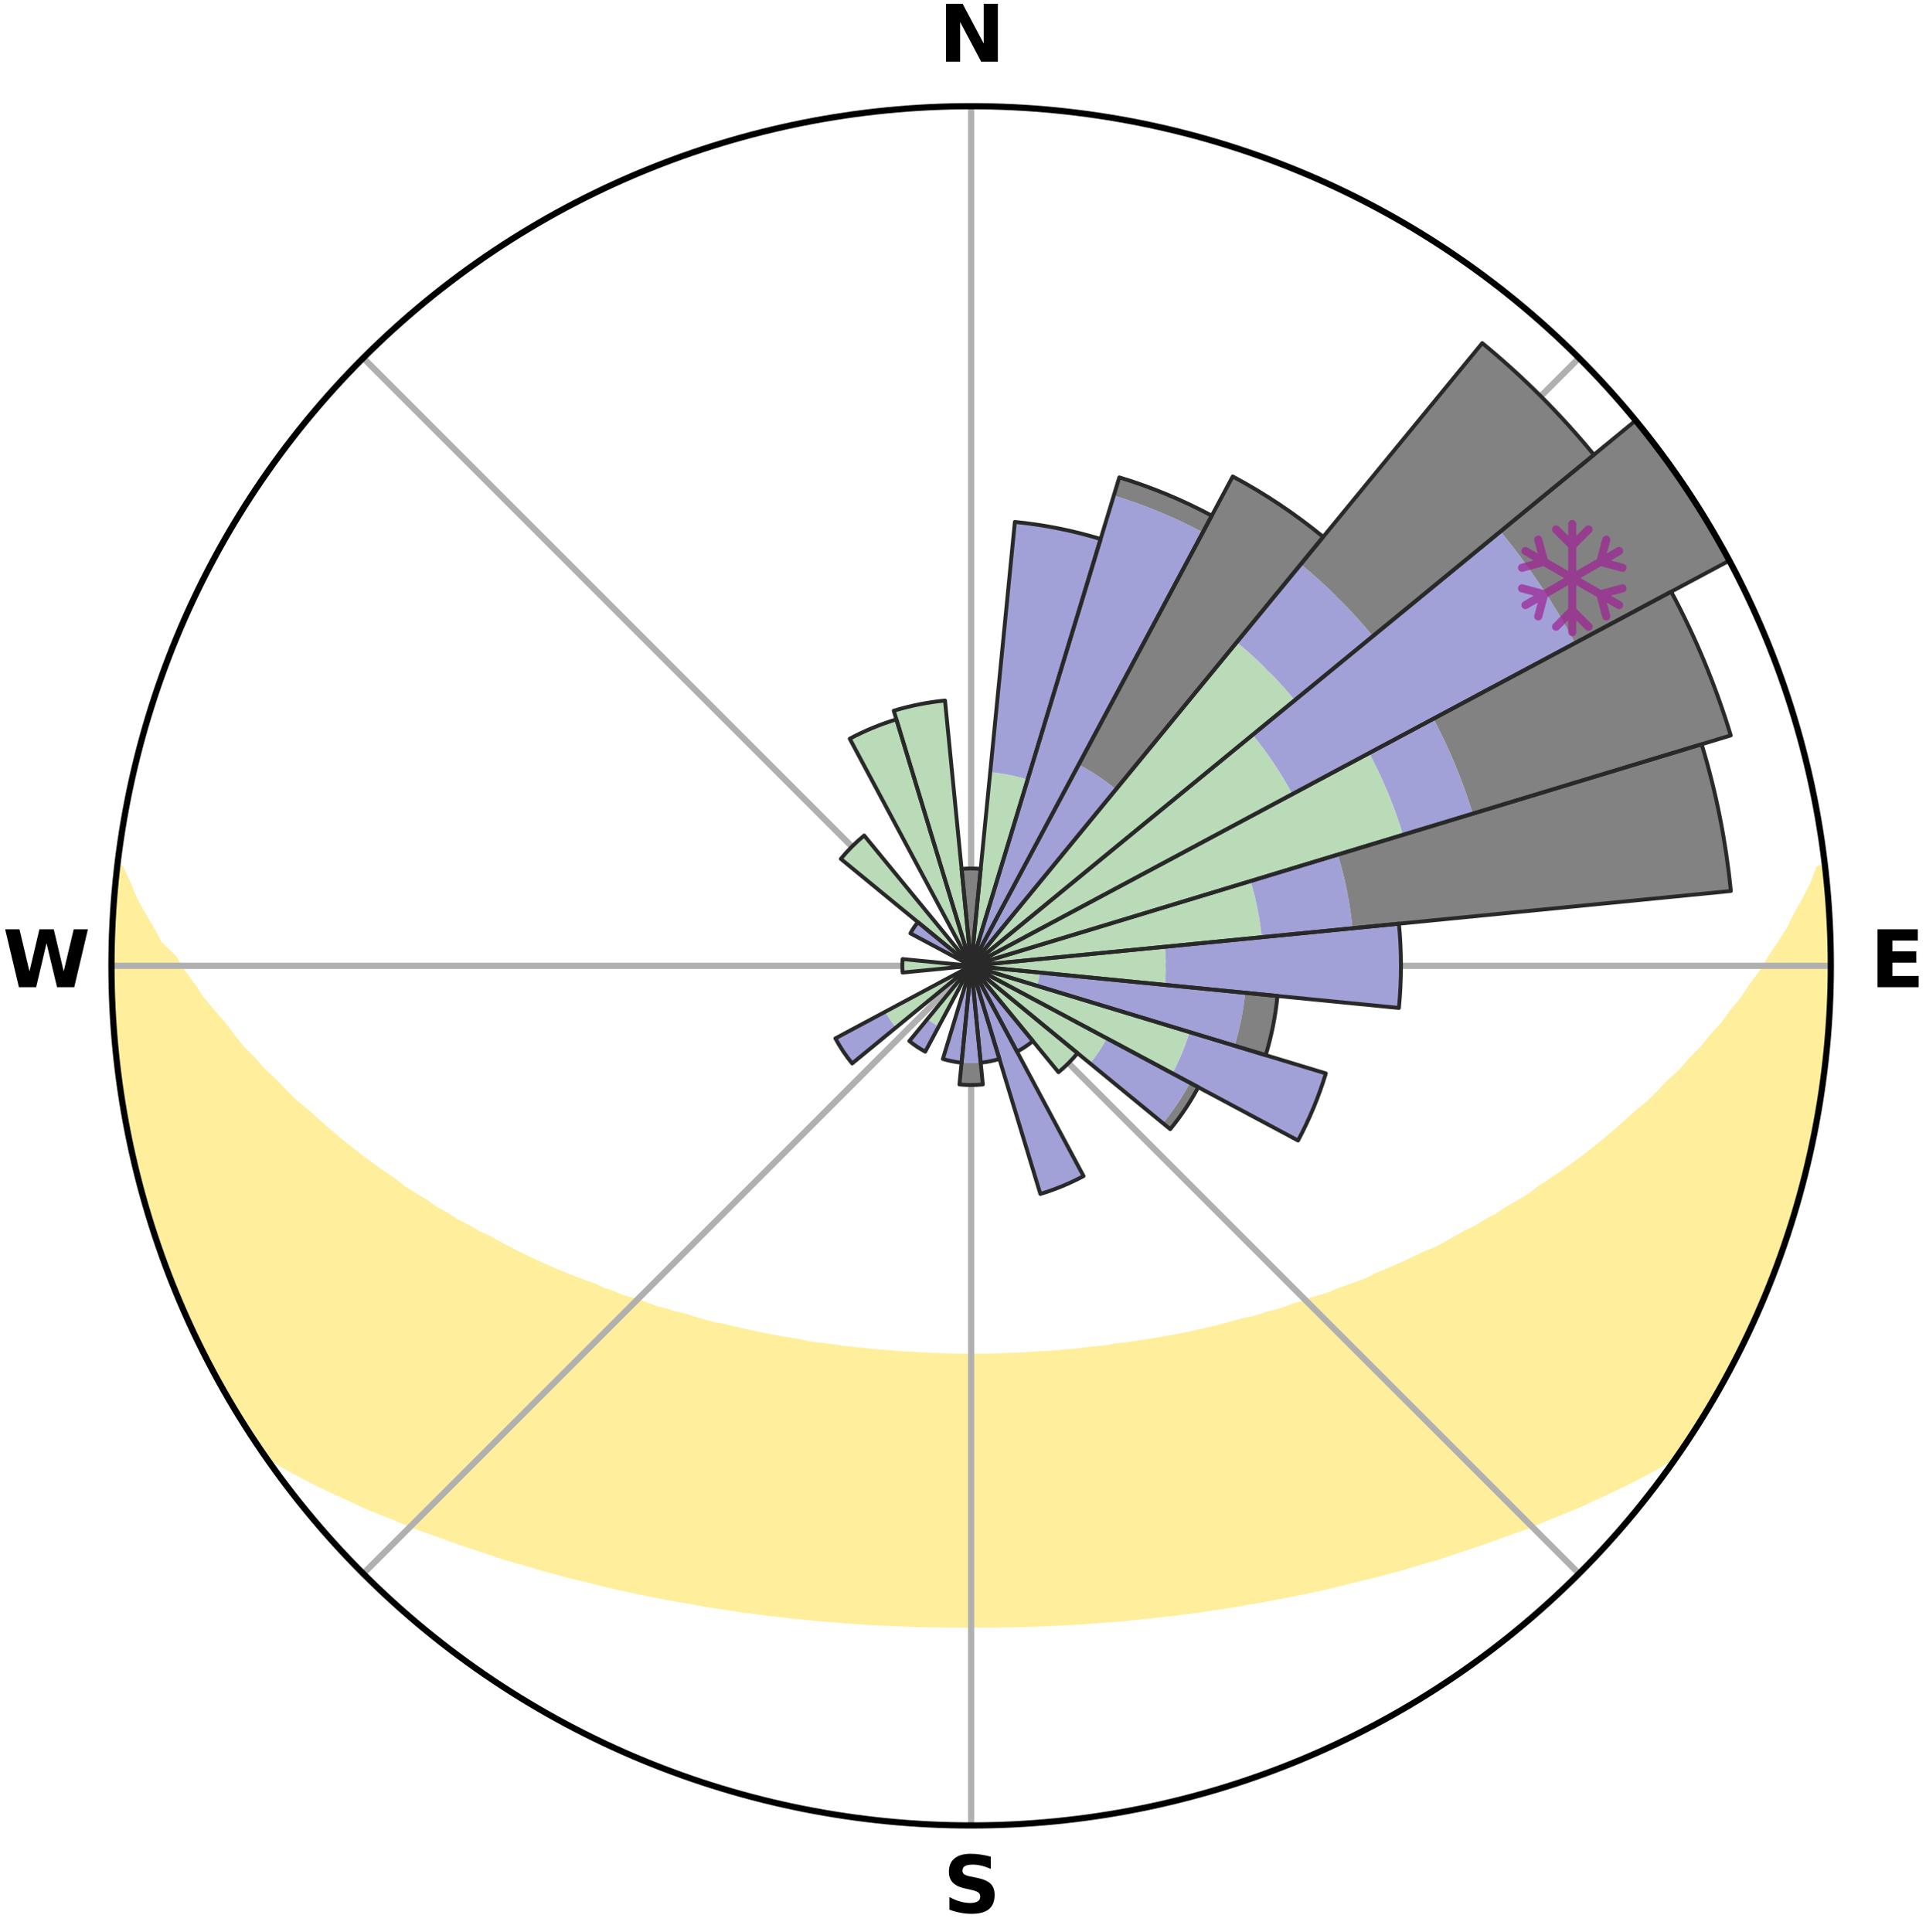 <?xml version="1.0" encoding="utf-8" standalone="no"?>
<!DOCTYPE svg PUBLIC "-//W3C//DTD SVG 1.1//EN"
  "http://www.w3.org/Graphics/SVG/1.1/DTD/svg11.dtd">
<svg xmlns:xlink="http://www.w3.org/1999/xlink" width="248.41pt" height="249.158pt" viewBox="0 0 248.41 249.158" xmlns="http://www.w3.org/2000/svg" version="1.1">
 <title>Ski Rose for Wild Mountain</title>
 <defs>
  <style type="text/css">*{stroke-linejoin: round; stroke-linecap: butt}</style>
 </defs>
 <g id="figure_1">
  <g id="patch_1">
   <path d="M 0 249.158 
L 248.41 249.158 
L 248.41 0 
L 0 0 
z
" style="fill: #ffffff"/>
  </g>
  <g id="axes_1">
   <g id="patch_2">
    <path d="M 236.135 124.579 
C 236.135 110.018 233.267 95.599 227.695 82.147 
C 222.122 68.695 213.955 56.471 203.659 46.175 
C 193.363 35.879 181.139 27.711 167.687 22.139 
C 154.235 16.567 139.815 13.699 125.255 13.699 
C 110.694 13.699 96.275 16.567 82.823 22.139 
C 69.371 27.711 57.147 35.879 46.851 46.175 
C 36.555 56.471 28.387 68.695 22.815 82.147 
C 17.243 95.599 14.375 110.018 14.375 124.579 
C 14.375 139.14 17.243 153.559 22.815 167.011 
C 28.387 180.463 36.555 192.687 46.851 202.983 
C 57.147 213.279 69.371 221.447 82.823 227.019 
C 96.275 232.591 110.694 235.459 125.255 235.459 
C 139.815 235.459 154.235 232.591 167.687 227.019 
C 181.139 221.447 193.363 213.279 203.659 202.983 
C 213.955 192.687 222.122 180.463 227.695 167.011 
C 233.267 153.559 236.135 139.14 236.135 124.579 
M 125.255 124.579 
C 125.255 124.579 125.255 124.579 125.255 124.579 
C 125.255 124.579 125.255 124.579 125.255 124.579 
C 125.255 124.579 125.255 124.579 125.255 124.579 
C 125.255 124.579 125.255 124.579 125.255 124.579 
C 125.255 124.579 125.255 124.579 125.255 124.579 
C 125.255 124.579 125.255 124.579 125.255 124.579 
C 125.255 124.579 125.255 124.579 125.255 124.579 
C 125.255 124.579 125.255 124.579 125.255 124.579 
C 125.255 124.579 125.255 124.579 125.255 124.579 
C 125.255 124.579 125.255 124.579 125.255 124.579 
C 125.255 124.579 125.255 124.579 125.255 124.579 
C 125.255 124.579 125.255 124.579 125.255 124.579 
C 125.255 124.579 125.255 124.579 125.255 124.579 
C 125.255 124.579 125.255 124.579 125.255 124.579 
C 125.255 124.579 125.255 124.579 125.255 124.579 
C 125.255 124.579 125.255 124.579 125.255 124.579 
z
" style="fill: #ffffff"/>
   </g>
   <g id="PolyCollection_1">
    <defs>
     <path id="m7efe0efc56" d="M 235.414 -137.13 
L 234.687 -137.047 
L 233.938 -135.044 
L 232.913 -133.052 
L 231.818 -131.097 
L 230.876 -129.191 
L 229.679 -127.314 
L 228.44 -125.48 
L 227.377 -123.688 
L 226.066 -121.939 
L 224.937 -120.227 
L 223.564 -118.566 
L 222.378 -116.935 
L 220.952 -115.364 
L 219.715 -113.817 
L 218.244 -112.337 
L 216.963 -110.873 
L 215.452 -109.485 
L 214.133 -108.106 
L 212.797 -106.768 
L 211.239 -105.517 
L 209.874 -104.264 
L 208.495 -103.052 
L 207.105 -101.88 
L 205.704 -100.749 
L 204.293 -99.658 
L 202.875 -98.608 
L 201.45 -97.597 
L 200.02 -96.625 
L 198.586 -95.693 
L 197.333 -94.723 
L 195.892 -93.865 
L 194.45 -93.045 
L 193.185 -92.178 
L 191.744 -91.429 
L 190.474 -90.628 
L 189.037 -89.948 
L 187.768 -89.211 
L 186.499 -88.504 
L 185.231 -87.826 
L 183.811 -87.275 
L 182.549 -86.657 
L 181.291 -86.066 
L 180.037 -85.503 
L 178.788 -84.966 
L 177.544 -84.456 
L 176.438 -83.866 
L 175.204 -83.404 
L 173.976 -82.967 
L 172.757 -82.553 
L 171.663 -82.054 
L 170.457 -81.684 
L 169.261 -81.334 
L 168.181 -80.897 
L 167.001 -80.587 
L 165.931 -80.189 
L 164.864 -79.809 
L 163.71 -79.553 
L 162.656 -79.208 
L 161.605 -78.88 
L 160.481 -78.672 
L 159.444 -78.375 
L 158.413 -78.093 
L 157.387 -77.826 
L 156.367 -77.573 
L 155.353 -77.334 
L 154.346 -77.107 
L 153.344 -76.894 
L 152.348 -76.692 
L 151.359 -76.501 
L 150.376 -76.322 
L 149.399 -76.153 
L 148.429 -75.994 
L 147.464 -75.845 
L 146.506 -75.704 
L 145.554 -75.572 
L 144.608 -75.448 
L 143.668 -75.332 
L 142.757 -75.156 
L 141.825 -75.056 
L 140.899 -74.963 
L 139.978 -74.876 
L 139.077 -74.739 
L 138.163 -74.666 
L 137.254 -74.598 
L 136.359 -74.49 
L 135.457 -74.435 
L 134.558 -74.383 
L 133.663 -74.336 
L 132.775 -74.262 
L 131.884 -74.225 
L 130.998 -74.168 
L 130.111 -74.142 
L 129.226 -74.118 
L 128.343 -74.085 
L 127.46 -74.071 
L 126.578 -74.06 
L 125.696 -74.051 
L 124.814 -74.051 
L 123.932 -74.06 
L 123.05 -74.072 
L 122.167 -74.099 
L 121.284 -74.12 
L 120.398 -74.144 
L 119.514 -74.194 
L 118.626 -74.228 
L 117.74 -74.295 
L 116.848 -74.339 
L 115.952 -74.387 
L 115.062 -74.48 
L 114.161 -74.54 
L 113.257 -74.604 
L 112.348 -74.672 
L 111.45 -74.8 
L 110.534 -74.882 
L 109.613 -74.97 
L 108.687 -75.063 
L 107.779 -75.23 
L 106.845 -75.34 
L 105.905 -75.457 
L 104.959 -75.581 
L 104.007 -75.713 
L 103.086 -75.934 
L 102.125 -76.087 
L 101.158 -76.249 
L 100.185 -76.42 
L 99.205 -76.602 
L 98.22 -76.794 
L 97.228 -76.998 
L 96.23 -77.214 
L 95.226 -77.443 
L 94.216 -77.684 
L 93.2 -77.938 
L 92.106 -78.106 
L 91.075 -78.388 
L 90.039 -78.685 
L 88.998 -78.998 
L 87.952 -79.327 
L 86.811 -79.567 
L 85.753 -79.93 
L 84.592 -80.204 
L 83.522 -80.602 
L 82.449 -81.019 
L 81.264 -81.349 
L 80.068 -81.699 
L 78.98 -82.176 
L 77.77 -82.568 
L 76.676 -83.089 
L 75.453 -83.526 
L 74.223 -83.987 
L 72.986 -84.472 
L 71.743 -84.983 
L 70.495 -85.519 
L 69.242 -86.083 
L 67.985 -86.673 
L 66.725 -87.291 
L 65.462 -87.938 
L 64.198 -88.614 
L 62.933 -89.319 
L 61.503 -89.965 
L 60.236 -90.732 
L 58.799 -91.445 
L 57.534 -92.278 
L 56.095 -93.061 
L 54.835 -93.96 
L 53.399 -94.815 
L 51.963 -95.709 
L 50.719 -96.711 
L 49.293 -97.68 
L 47.872 -98.687 
L 46.458 -99.735 
L 45.052 -100.822 
L 43.654 -101.949 
L 42.267 -103.117 
L 40.892 -104.325 
L 39.53 -105.574 
L 37.976 -106.822 
L 36.643 -108.156 
L 35.327 -109.53 
L 33.82 -110.914 
L 32.542 -112.373 
L 31.074 -113.848 
L 29.839 -115.392 
L 28.63 -116.974 
L 27.233 -118.584 
L 25.863 -120.24 
L 24.736 -121.947 
L 23.427 -123.69 
L 22.365 -125.477 
L 20.437 -127.324 
L 19.455 -129.198 
L 18.312 -131.12 
L 17.228 -133.081 
L 16.412 -135.059 
L 15.49 -137.085 
L 15.13 -137.126 
L 15.13 -137.126 
L 15.001 -135.195 
L 14.724 -133.278 
L 14.661 -131.343 
L 14.504 -129.415 
L 14.506 -127.479 
L 14.417 -125.546 
L 14.427 -123.612 
L 14.583 -121.681 
L 14.533 -119.745 
L 14.695 -117.817 
L 14.769 -115.884 
L 14.931 -113.956 
L 15.249 -112.045 
L 15.355 -110.11 
L 15.669 -108.201 
L 15.904 -106.28 
L 16.28 -104.382 
L 16.614 -102.476 
L 17.118 -100.606 
L 17.481 -98.705 
L 17.976 -96.835 
L 18.427 -94.953 
L 18.98 -93.099 
L 19.562 -91.254 
L 20.175 -89.42 
L 20.817 -87.596 
L 21.405 -85.751 
L 22.109 -83.949 
L 22.844 -82.159 
L 23.62 -80.387 
L 24.418 -78.625 
L 25.183 -76.847 
L 26.05 -75.118 
L 26.952 -73.406 
L 27.835 -71.685 
L 28.765 -69.988 
L 29.745 -68.319 
L 30.725 -66.651 
L 31.741 -65.004 
L 32.796 -63.382 
L 33.997 -61.859 
L 35.789 -60.764 
L 37.612 -59.727 
L 39.456 -58.743 
L 41.314 -57.809 
L 43.178 -56.92 
L 45.044 -56.073 
L 46.85 -55.212 
L 48.713 -54.441 
L 50.571 -53.707 
L 52.369 -52.954 
L 54.162 -52.234 
L 56 -51.6 
L 57.78 -50.943 
L 59.554 -50.317 
L 61.319 -49.72 
L 63.077 -49.152 
L 64.785 -48.558 
L 66.527 -48.044 
L 68.26 -47.555 
L 69.946 -47.038 
L 71.66 -46.598 
L 73.331 -46.131 
L 75.026 -45.736 
L 76.681 -45.313 
L 78.328 -44.913 
L 79.967 -44.532 
L 81.598 -44.173 
L 83.221 -43.832 
L 84.836 -43.511 
L 86.442 -43.207 
L 88.041 -42.921 
L 89.631 -42.65 
L 91.198 -42.358 
L 92.774 -42.121 
L 94.342 -41.898 
L 95.89 -41.654 
L 97.444 -41.461 
L 98.981 -41.249 
L 100.521 -41.081 
L 102.048 -40.897 
L 103.577 -40.755 
L 105.093 -40.598 
L 106.605 -40.455 
L 108.117 -40.346 
L 109.621 -40.228 
L 111.122 -40.122 
L 112.619 -40.028 
L 114.115 -39.963 
L 115.606 -39.892 
L 117.095 -39.833 
L 118.581 -39.785 
L 120.066 -39.748 
L 121.55 -39.728 
L 123.033 -39.712 
L 124.514 -39.707 
L 125.995 -39.708 
L 127.477 -39.713 
L 128.959 -39.729 
L 130.443 -39.747 
L 131.928 -39.783 
L 133.415 -39.831 
L 134.904 -39.89 
L 136.395 -39.961 
L 137.89 -40.036 
L 139.388 -40.123 
L 140.888 -40.228 
L 142.392 -40.347 
L 143.905 -40.453 
L 145.417 -40.597 
L 146.934 -40.753 
L 148.462 -40.897 
L 149.988 -41.081 
L 151.529 -41.247 
L 153.066 -41.459 
L 154.62 -41.655 
L 156.168 -41.898 
L 157.737 -42.119 
L 159.312 -42.358 
L 160.878 -42.651 
L 162.469 -42.919 
L 164.067 -43.207 
L 165.675 -43.509 
L 167.289 -43.832 
L 168.913 -44.171 
L 170.543 -44.532 
L 172.183 -44.911 
L 173.829 -45.313 
L 175.484 -45.734 
L 177.18 -46.129 
L 178.85 -46.598 
L 180.564 -47.038 
L 182.251 -47.553 
L 183.984 -48.042 
L 185.726 -48.556 
L 187.433 -49.151 
L 189.19 -49.72 
L 190.956 -50.317 
L 192.73 -50.943 
L 194.51 -51.6 
L 196.35 -52.232 
L 198.143 -52.952 
L 199.94 -53.705 
L 201.797 -54.441 
L 203.662 -55.21 
L 205.468 -56.071 
L 207.333 -56.919 
L 209.198 -57.808 
L 211.054 -58.743 
L 212.9 -59.725 
L 214.722 -60.763 
L 216.515 -61.858 
L 217.713 -63.382 
L 218.742 -65.021 
L 219.774 -66.658 
L 220.765 -68.319 
L 221.721 -70.001 
L 222.695 -71.673 
L 223.568 -73.4 
L 224.453 -75.121 
L 225.288 -76.866 
L 226.072 -78.634 
L 226.924 -80.372 
L 227.599 -82.187 
L 228.379 -83.957 
L 229.113 -85.748 
L 229.725 -87.584 
L 230.357 -89.412 
L 230.942 -91.256 
L 231.482 -93.113 
L 232.08 -94.954 
L 232.594 -96.819 
L 232.999 -98.712 
L 233.484 -100.585 
L 233.851 -102.485 
L 234.262 -104.376 
L 234.499 -106.298 
L 234.872 -108.197 
L 235.173 -110.108 
L 235.318 -112.039 
L 235.572 -113.957 
L 235.765 -115.882 
L 235.923 -117.81 
L 235.907 -119.748 
L 236.013 -121.679 
L 236.066 -123.612 
L 236.102 -125.546 
L 236.086 -127.481 
L 235.889 -129.409 
L 235.824 -131.342 
L 235.707 -133.272 
L 235.576 -135.202 
L 235.414 -137.13 
z
" style="stroke: #ffee9c"/>
    </defs>
    <g clip-path="url(#p5111755dda)">
     <use xlink:href="#m7efe0efc56" x="0" y="249.158" style="fill: #ffee9c; stroke: #ffee9c"/>
    </g>
   </g>
   <g id="matplotlib.axis_1">
    <g id="xtick_1">
     <g id="line2d_1">
      <path d="M 125.255 124.579 
L 125.255 13.699 
" clip-path="url(#p5111755dda)" style="fill: none; stroke: #b0b0b0; stroke-width: 0.8; stroke-linecap: square"/>
     </g>
     <g id="text_1">
      <!-- N -->
      <g transform="translate(121.07 7.958) scale(0.1 -0.1)">
       <defs>
        <path id="DejaVuSans-Bold-4e" d="M 588 4666 
L 1931 4666 
L 3628 1466 
L 3628 4666 
L 4769 4666 
L 4769 0 
L 3425 0 
L 1728 3200 
L 1728 0 
L 588 0 
L 588 4666 
z
" transform="scale(0.016)"/>
       </defs>
       <use xlink:href="#DejaVuSans-Bold-4e"/>
      </g>
     </g>
    </g>
    <g id="xtick_2">
     <g id="line2d_2">
      <path d="M 125.255 124.579 
L 203.659 46.175 
" clip-path="url(#p5111755dda)" style="fill: none; stroke: #b0b0b0; stroke-width: 0.8; stroke-linecap: square"/>
     </g>
    </g>
    <g id="xtick_3">
     <g id="line2d_3">
      <path d="M 125.255 124.579 
L 236.135 124.579 
" clip-path="url(#p5111755dda)" style="fill: none; stroke: #b0b0b0; stroke-width: 0.8; stroke-linecap: square"/>
     </g>
     <g id="text_2">
      <!-- E -->
      <g transform="translate(241.219 127.338) scale(0.1 -0.1)">
       <defs>
        <path id="DejaVuSans-Bold-45" d="M 588 4666 
L 3834 4666 
L 3834 3756 
L 1791 3756 
L 1791 2888 
L 3713 2888 
L 3713 1978 
L 1791 1978 
L 1791 909 
L 3903 909 
L 3903 0 
L 588 0 
L 588 4666 
z
" transform="scale(0.016)"/>
       </defs>
       <use xlink:href="#DejaVuSans-Bold-45"/>
      </g>
     </g>
    </g>
    <g id="xtick_4">
     <g id="line2d_4">
      <path d="M 125.255 124.579 
L 203.659 202.983 
" clip-path="url(#p5111755dda)" style="fill: none; stroke: #b0b0b0; stroke-width: 0.8; stroke-linecap: square"/>
     </g>
    </g>
    <g id="xtick_5">
     <g id="line2d_5">
      <path d="M 125.255 124.579 
L 125.255 235.459 
" clip-path="url(#p5111755dda)" style="fill: none; stroke: #b0b0b0; stroke-width: 0.8; stroke-linecap: square"/>
     </g>
     <g id="text_3">
      <!-- S -->
      <g transform="translate(121.654 246.718) scale(0.1 -0.1)">
       <defs>
        <path id="DejaVuSans-Bold-53" d="M 3834 4519 
L 3834 3531 
Q 3450 3703 3084 3790 
Q 2719 3878 2394 3878 
Q 1963 3878 1756 3759 
Q 1550 3641 1550 3391 
Q 1550 3203 1689 3098 
Q 1828 2994 2194 2919 
L 2706 2816 
Q 3484 2659 3812 2340 
Q 4141 2022 4141 1434 
Q 4141 663 3683 286 
Q 3225 -91 2284 -91 
Q 1841 -91 1394 -6 
Q 947 78 500 244 
L 500 1259 
Q 947 1022 1364 901 
Q 1781 781 2169 781 
Q 2563 781 2772 912 
Q 2981 1044 2981 1288 
Q 2981 1506 2839 1625 
Q 2697 1744 2272 1838 
L 1806 1941 
Q 1106 2091 782 2419 
Q 459 2747 459 3303 
Q 459 4000 909 4375 
Q 1359 4750 2203 4750 
Q 2588 4750 2994 4692 
Q 3400 4634 3834 4519 
z
" transform="scale(0.016)"/>
       </defs>
       <use xlink:href="#DejaVuSans-Bold-53"/>
      </g>
     </g>
    </g>
    <g id="xtick_6">
     <g id="line2d_6">
      <path d="M 125.255 124.579 
L 46.851 202.983 
" clip-path="url(#p5111755dda)" style="fill: none; stroke: #b0b0b0; stroke-width: 0.8; stroke-linecap: square"/>
     </g>
    </g>
    <g id="xtick_7">
     <g id="line2d_7">
      <path d="M 125.255 124.579 
L 14.375 124.579 
" clip-path="url(#p5111755dda)" style="fill: none; stroke: #b0b0b0; stroke-width: 0.8; stroke-linecap: square"/>
     </g>
     <g id="text_4">
      <!-- W -->
      <g transform="translate(0.36 127.338) scale(0.1 -0.1)">
       <defs>
        <path id="DejaVuSans-Bold-57" d="M 191 4666 
L 1344 4666 
L 2150 1275 
L 2950 4666 
L 4109 4666 
L 4909 1275 
L 5716 4666 
L 6859 4666 
L 5759 0 
L 4372 0 
L 3525 3547 
L 2688 0 
L 1300 0 
L 191 4666 
z
" transform="scale(0.016)"/>
       </defs>
       <use xlink:href="#DejaVuSans-Bold-57"/>
      </g>
     </g>
    </g>
    <g id="xtick_8">
     <g id="line2d_8">
      <path d="M 125.255 124.579 
L 46.851 46.175 
" clip-path="url(#p5111755dda)" style="fill: none; stroke: #b0b0b0; stroke-width: 0.8; stroke-linecap: square"/>
     </g>
    </g>
   </g>
   <g id="matplotlib.axis_2"/>
   <g id="patch_3">
    <path d="M 125.255 124.579 
C 125.255 124.579 125.255 124.579 125.255 124.579 
C 125.255 124.579 125.255 124.579 125.255 124.579 
L 125.255 124.579 
C 125.255 124.579 125.255 124.579 125.255 124.579 
C 125.255 124.579 125.255 124.579 125.255 124.579 
z
" clip-path="url(#p5111755dda)" style="fill: #d9d9d9"/>
   </g>
   <g id="patch_4">
    <path d="M 125.255 124.579 
C 125.255 124.579 125.255 124.579 125.255 124.579 
C 125.255 124.579 125.255 124.579 125.255 124.579 
L 125.255 124.579 
C 125.255 124.579 125.255 124.579 125.255 124.579 
C 125.255 124.579 125.255 124.579 125.255 124.579 
z
" clip-path="url(#p5111755dda)" style="fill: #d9d9d9"/>
   </g>
   <g id="patch_5">
    <path d="M 125.255 124.579 
C 125.255 124.579 125.255 124.579 125.255 124.579 
C 125.255 124.579 125.255 124.579 125.255 124.579 
L 125.255 124.579 
C 125.255 124.579 125.255 124.579 125.255 124.579 
C 125.255 124.579 125.255 124.579 125.255 124.579 
z
" clip-path="url(#p5111755dda)" style="fill: #d9d9d9"/>
   </g>
   <g id="patch_6">
    <path d="M 125.255 124.579 
C 125.255 124.579 125.255 124.579 125.255 124.579 
C 125.255 124.579 125.255 124.579 125.255 124.579 
L 125.255 124.579 
C 125.255 124.579 125.255 124.579 125.255 124.579 
C 125.255 124.579 125.255 124.579 125.255 124.579 
z
" clip-path="url(#p5111755dda)" style="fill: #d9d9d9"/>
   </g>
   <g id="patch_7">
    <path d="M 125.255 124.579 
C 125.255 124.579 125.255 124.579 125.255 124.579 
C 125.255 124.579 125.255 124.579 125.255 124.579 
L 125.255 124.579 
C 125.255 124.579 125.255 124.579 125.255 124.579 
C 125.255 124.579 125.255 124.579 125.255 124.579 
z
" clip-path="url(#p5111755dda)" style="fill: #d9d9d9"/>
   </g>
   <g id="patch_8">
    <path d="M 125.255 124.579 
C 125.255 124.579 125.255 124.579 125.255 124.579 
C 125.255 124.579 125.255 124.579 125.255 124.579 
L 125.255 124.579 
C 125.255 124.579 125.255 124.579 125.255 124.579 
C 125.255 124.579 125.255 124.579 125.255 124.579 
z
" clip-path="url(#p5111755dda)" style="fill: #d9d9d9"/>
   </g>
   <g id="patch_9">
    <path d="M 125.255 124.579 
C 125.255 124.579 125.255 124.579 125.255 124.579 
C 125.255 124.579 125.255 124.579 125.255 124.579 
L 125.255 124.579 
C 125.255 124.579 125.255 124.579 125.255 124.579 
C 125.255 124.579 125.255 124.579 125.255 124.579 
z
" clip-path="url(#p5111755dda)" style="fill: #d9d9d9"/>
   </g>
   <g id="patch_10">
    <path d="M 125.255 124.579 
C 125.255 124.579 125.255 124.579 125.255 124.579 
C 125.255 124.579 125.255 124.579 125.255 124.579 
L 125.255 124.579 
C 125.255 124.579 125.255 124.579 125.255 124.579 
C 125.255 124.579 125.255 124.579 125.255 124.579 
z
" clip-path="url(#p5111755dda)" style="fill: #d9d9d9"/>
   </g>
   <g id="patch_11">
    <path d="M 125.255 124.579 
C 125.255 124.579 125.255 124.579 125.255 124.579 
C 125.255 124.579 125.255 124.579 125.255 124.579 
L 125.255 124.579 
C 125.255 124.579 125.255 124.579 125.255 124.579 
C 125.255 124.579 125.255 124.579 125.255 124.579 
z
" clip-path="url(#p5111755dda)" style="fill: #d9d9d9"/>
   </g>
   <g id="patch_12">
    <path d="M 125.255 124.579 
C 125.255 124.579 125.255 124.579 125.255 124.579 
C 125.255 124.579 125.255 124.579 125.255 124.579 
L 125.255 124.579 
C 125.255 124.579 125.255 124.579 125.255 124.579 
C 125.255 124.579 125.255 124.579 125.255 124.579 
z
" clip-path="url(#p5111755dda)" style="fill: #d9d9d9"/>
   </g>
   <g id="patch_13">
    <path d="M 125.255 124.579 
C 125.255 124.579 125.255 124.579 125.255 124.579 
C 125.255 124.579 125.255 124.579 125.255 124.579 
L 125.255 124.579 
C 125.255 124.579 125.255 124.579 125.255 124.579 
C 125.255 124.579 125.255 124.579 125.255 124.579 
z
" clip-path="url(#p5111755dda)" style="fill: #d9d9d9"/>
   </g>
   <g id="patch_14">
    <path d="M 125.255 124.579 
C 125.255 124.579 125.255 124.579 125.255 124.579 
C 125.255 124.579 125.255 124.579 125.255 124.579 
L 125.255 124.579 
C 125.255 124.579 125.255 124.579 125.255 124.579 
C 125.255 124.579 125.255 124.579 125.255 124.579 
z
" clip-path="url(#p5111755dda)" style="fill: #d9d9d9"/>
   </g>
   <g id="patch_15">
    <path d="M 125.255 124.579 
C 125.255 124.579 125.255 124.579 125.255 124.579 
C 125.255 124.579 125.255 124.579 125.255 124.579 
L 125.255 124.579 
C 125.255 124.579 125.255 124.579 125.255 124.579 
C 125.255 124.579 125.255 124.579 125.255 124.579 
z
" clip-path="url(#p5111755dda)" style="fill: #d9d9d9"/>
   </g>
   <g id="patch_16">
    <path d="M 125.255 124.579 
C 125.255 124.579 125.255 124.579 125.255 124.579 
C 125.255 124.579 125.255 124.579 125.255 124.579 
L 125.255 124.579 
C 125.255 124.579 125.255 124.579 125.255 124.579 
C 125.255 124.579 125.255 124.579 125.255 124.579 
z
" clip-path="url(#p5111755dda)" style="fill: #d9d9d9"/>
   </g>
   <g id="patch_17">
    <path d="M 125.255 124.579 
C 125.255 124.579 125.255 124.579 125.255 124.579 
C 125.255 124.579 125.255 124.579 125.255 124.579 
L 125.255 124.579 
C 125.255 124.579 125.255 124.579 125.255 124.579 
C 125.255 124.579 125.255 124.579 125.255 124.579 
z
" clip-path="url(#p5111755dda)" style="fill: #d9d9d9"/>
   </g>
   <g id="patch_18">
    <path d="M 125.255 124.579 
C 125.255 124.579 125.255 124.579 125.255 124.579 
C 125.255 124.579 125.255 124.579 125.255 124.579 
L 125.255 124.579 
C 125.255 124.579 125.255 124.579 125.255 124.579 
C 125.255 124.579 125.255 124.579 125.255 124.579 
z
" clip-path="url(#p5111755dda)" style="fill: #d9d9d9"/>
   </g>
   <g id="patch_19">
    <path d="M 125.255 124.579 
C 125.255 124.579 125.255 124.579 125.255 124.579 
C 125.255 124.579 125.255 124.579 125.255 124.579 
L 125.255 124.579 
C 125.255 124.579 125.255 124.579 125.255 124.579 
C 125.255 124.579 125.255 124.579 125.255 124.579 
z
" clip-path="url(#p5111755dda)" style="fill: #d9d9d9"/>
   </g>
   <g id="patch_20">
    <path d="M 125.255 124.579 
C 125.255 124.579 125.255 124.579 125.255 124.579 
C 125.255 124.579 125.255 124.579 125.255 124.579 
L 125.255 124.579 
C 125.255 124.579 125.255 124.579 125.255 124.579 
C 125.255 124.579 125.255 124.579 125.255 124.579 
z
" clip-path="url(#p5111755dda)" style="fill: #d9d9d9"/>
   </g>
   <g id="patch_21">
    <path d="M 125.255 124.579 
C 125.255 124.579 125.255 124.579 125.255 124.579 
C 125.255 124.579 125.255 124.579 125.255 124.579 
L 125.255 124.579 
C 125.255 124.579 125.255 124.579 125.255 124.579 
C 125.255 124.579 125.255 124.579 125.255 124.579 
z
" clip-path="url(#p5111755dda)" style="fill: #d9d9d9"/>
   </g>
   <g id="patch_22">
    <path d="M 125.255 124.579 
C 125.255 124.579 125.255 124.579 125.255 124.579 
C 125.255 124.579 125.255 124.579 125.255 124.579 
L 125.255 124.579 
C 125.255 124.579 125.255 124.579 125.255 124.579 
C 125.255 124.579 125.255 124.579 125.255 124.579 
z
" clip-path="url(#p5111755dda)" style="fill: #d9d9d9"/>
   </g>
   <g id="patch_23">
    <path d="M 125.255 124.579 
C 125.255 124.579 125.255 124.579 125.255 124.579 
C 125.255 124.579 125.255 124.579 125.255 124.579 
L 125.255 124.579 
C 125.255 124.579 125.255 124.579 125.255 124.579 
C 125.255 124.579 125.255 124.579 125.255 124.579 
z
" clip-path="url(#p5111755dda)" style="fill: #d9d9d9"/>
   </g>
   <g id="patch_24">
    <path d="M 125.255 124.579 
C 125.255 124.579 125.255 124.579 125.255 124.579 
C 125.255 124.579 125.255 124.579 125.255 124.579 
L 125.255 124.579 
C 125.255 124.579 125.255 124.579 125.255 124.579 
C 125.255 124.579 125.255 124.579 125.255 124.579 
z
" clip-path="url(#p5111755dda)" style="fill: #d9d9d9"/>
   </g>
   <g id="patch_25">
    <path d="M 125.255 124.579 
C 125.255 124.579 125.255 124.579 125.255 124.579 
C 125.255 124.579 125.255 124.579 125.255 124.579 
L 125.255 124.579 
C 125.255 124.579 125.255 124.579 125.255 124.579 
C 125.255 124.579 125.255 124.579 125.255 124.579 
z
" clip-path="url(#p5111755dda)" style="fill: #d9d9d9"/>
   </g>
   <g id="patch_26">
    <path d="M 125.255 124.579 
C 125.255 124.579 125.255 124.579 125.255 124.579 
C 125.255 124.579 125.255 124.579 125.255 124.579 
L 125.255 124.579 
C 125.255 124.579 125.255 124.579 125.255 124.579 
C 125.255 124.579 125.255 124.579 125.255 124.579 
z
" clip-path="url(#p5111755dda)" style="fill: #d9d9d9"/>
   </g>
   <g id="patch_27">
    <path d="M 125.255 124.579 
C 125.255 124.579 125.255 124.579 125.255 124.579 
C 125.255 124.579 125.255 124.579 125.255 124.579 
L 125.255 124.579 
C 125.255 124.579 125.255 124.579 125.255 124.579 
C 125.255 124.579 125.255 124.579 125.255 124.579 
z
" clip-path="url(#p5111755dda)" style="fill: #d9d9d9"/>
   </g>
   <g id="patch_28">
    <path d="M 125.255 124.579 
C 125.255 124.579 125.255 124.579 125.255 124.579 
C 125.255 124.579 125.255 124.579 125.255 124.579 
L 125.255 124.579 
C 125.255 124.579 125.255 124.579 125.255 124.579 
C 125.255 124.579 125.255 124.579 125.255 124.579 
z
" clip-path="url(#p5111755dda)" style="fill: #d9d9d9"/>
   </g>
   <g id="patch_29">
    <path d="M 125.255 124.579 
C 125.255 124.579 125.255 124.579 125.255 124.579 
C 125.255 124.579 125.255 124.579 125.255 124.579 
L 125.255 124.579 
C 125.255 124.579 125.255 124.579 125.255 124.579 
C 125.255 124.579 125.255 124.579 125.255 124.579 
z
" clip-path="url(#p5111755dda)" style="fill: #d9d9d9"/>
   </g>
   <g id="patch_30">
    <path d="M 125.255 124.579 
C 125.255 124.579 125.255 124.579 125.255 124.579 
C 125.255 124.579 125.255 124.579 125.255 124.579 
L 125.255 124.579 
C 125.255 124.579 125.255 124.579 125.255 124.579 
C 125.255 124.579 125.255 124.579 125.255 124.579 
z
" clip-path="url(#p5111755dda)" style="fill: #d9d9d9"/>
   </g>
   <g id="patch_31">
    <path d="M 125.255 124.579 
C 125.255 124.579 125.255 124.579 125.255 124.579 
C 125.255 124.579 125.255 124.579 125.255 124.579 
L 125.255 124.579 
C 125.255 124.579 125.255 124.579 125.255 124.579 
C 125.255 124.579 125.255 124.579 125.255 124.579 
z
" clip-path="url(#p5111755dda)" style="fill: #d9d9d9"/>
   </g>
   <g id="patch_32">
    <path d="M 125.255 124.579 
C 125.255 124.579 125.255 124.579 125.255 124.579 
C 125.255 124.579 125.255 124.579 125.255 124.579 
L 125.255 124.579 
C 125.255 124.579 125.255 124.579 125.255 124.579 
C 125.255 124.579 125.255 124.579 125.255 124.579 
z
" clip-path="url(#p5111755dda)" style="fill: #d9d9d9"/>
   </g>
   <g id="patch_33">
    <path d="M 125.255 124.579 
C 125.255 124.579 125.255 124.579 125.255 124.579 
C 125.255 124.579 125.255 124.579 125.255 124.579 
L 125.255 124.579 
C 125.255 124.579 125.255 124.579 125.255 124.579 
C 125.255 124.579 125.255 124.579 125.255 124.579 
z
" clip-path="url(#p5111755dda)" style="fill: #d9d9d9"/>
   </g>
   <g id="patch_34">
    <path d="M 125.255 124.579 
C 125.255 124.579 125.255 124.579 125.255 124.579 
C 125.255 124.579 125.255 124.579 125.255 124.579 
L 125.255 124.579 
C 125.255 124.579 125.255 124.579 125.255 124.579 
C 125.255 124.579 125.255 124.579 125.255 124.579 
z
" clip-path="url(#p5111755dda)" style="fill: #d9d9d9"/>
   </g>
   <g id="patch_35">
    <path d="M 125.255 124.579 
C 125.255 124.579 125.255 124.579 125.255 124.579 
C 125.255 124.579 125.255 124.579 125.255 124.579 
L 125.255 124.579 
C 125.255 124.579 125.255 124.579 125.255 124.579 
C 125.255 124.579 125.255 124.579 125.255 124.579 
z
" clip-path="url(#p5111755dda)" style="fill: #badbb8"/>
   </g>
   <g id="patch_36">
    <path d="M 125.255 124.579 
C 125.255 124.579 125.255 124.579 125.255 124.579 
C 125.255 124.579 125.255 124.579 125.255 124.579 
L 132.544 100.551 
C 131.757 100.312 130.96 100.112 130.153 99.952 
C 129.347 99.792 128.534 99.671 127.716 99.591 
z
" clip-path="url(#p5111755dda)" style="fill: #badbb8"/>
   </g>
   <g id="patch_37">
    <path d="M 125.255 124.579 
C 125.255 124.579 125.255 124.579 125.255 124.579 
C 125.255 124.579 125.255 124.579 125.255 124.579 
L 125.255 124.579 
C 125.255 124.579 125.255 124.579 125.255 124.579 
C 125.255 124.579 125.255 124.579 125.255 124.579 
z
" clip-path="url(#p5111755dda)" style="fill: #badbb8"/>
   </g>
   <g id="patch_38">
    <path d="M 125.255 124.579 
C 125.255 124.579 125.255 124.579 125.255 124.579 
C 125.255 124.579 125.255 124.579 125.255 124.579 
L 125.255 124.579 
C 125.255 124.579 125.255 124.579 125.255 124.579 
C 125.255 124.579 125.255 124.579 125.255 124.579 
z
" clip-path="url(#p5111755dda)" style="fill: #badbb8"/>
   </g>
   <g id="patch_39">
    <path d="M 125.255 124.579 
C 125.255 124.579 125.255 124.579 125.255 124.579 
C 125.255 124.579 125.255 124.579 125.255 124.579 
L 166.997 90.322 
C 165.876 88.956 164.688 87.645 163.438 86.395 
C 162.189 85.146 160.878 83.958 159.512 82.837 
z
" clip-path="url(#p5111755dda)" style="fill: #badbb8"/>
   </g>
   <g id="patch_40">
    <path d="M 125.255 124.579 
C 125.255 124.579 125.255 124.579 125.255 124.579 
C 125.255 124.579 125.255 124.579 125.255 124.579 
L 166.683 102.435 
C 165.959 101.079 165.168 99.759 164.313 98.481 
C 163.459 97.203 162.543 95.967 161.567 94.778 
z
" clip-path="url(#p5111755dda)" style="fill: #badbb8"/>
   </g>
   <g id="patch_41">
    <path d="M 125.255 124.579 
C 125.255 124.579 125.255 124.579 125.255 124.579 
C 125.255 124.579 125.255 124.579 125.255 124.579 
L 180.962 107.681 
C 180.409 105.857 179.766 104.062 179.037 102.302 
C 178.308 100.541 177.493 98.818 176.595 97.137 
z
" clip-path="url(#p5111755dda)" style="fill: #badbb8"/>
   </g>
   <g id="patch_42">
    <path d="M 125.255 124.579 
C 125.255 124.579 125.255 124.579 125.255 124.579 
C 125.255 124.579 125.255 124.579 125.255 124.579 
L 162.738 120.887 
C 162.617 119.66 162.436 118.44 162.195 117.231 
C 161.955 116.022 161.655 114.825 161.297 113.646 
z
" clip-path="url(#p5111755dda)" style="fill: #badbb8"/>
   </g>
   <g id="patch_43">
    <path d="M 125.255 124.579 
C 125.255 124.579 125.255 124.579 125.255 124.579 
C 125.255 124.579 125.255 124.579 125.255 124.579 
L 150.243 127.04 
C 150.324 126.222 150.364 125.401 150.364 124.579 
C 150.364 123.757 150.324 122.936 150.243 122.118 
z
" clip-path="url(#p5111755dda)" style="fill: #badbb8"/>
   </g>
   <g id="patch_44">
    <path d="M 125.255 124.579 
C 125.255 124.579 125.255 124.579 125.255 124.579 
C 125.255 124.579 125.255 124.579 125.255 124.579 
L 133.75 127.156 
C 133.834 126.878 133.905 126.596 133.962 126.311 
C 134.018 126.026 134.061 125.738 134.09 125.449 
z
" clip-path="url(#p5111755dda)" style="fill: #badbb8"/>
   </g>
   <g id="patch_45">
    <path d="M 125.255 124.579 
C 125.255 124.579 125.255 124.579 125.255 124.579 
C 125.255 124.579 125.255 124.579 125.255 124.579 
L 151.222 138.459 
C 151.676 137.609 152.088 136.737 152.457 135.847 
C 152.826 134.956 153.151 134.048 153.43 133.126 
z
" clip-path="url(#p5111755dda)" style="fill: #badbb8"/>
   </g>
   <g id="patch_46">
    <path d="M 125.255 124.579 
C 125.255 124.579 125.255 124.579 125.255 124.579 
C 125.255 124.579 125.255 124.579 125.255 124.579 
L 140.6 137.172 
C 141.012 136.67 141.399 136.148 141.76 135.608 
C 142.121 135.067 142.455 134.51 142.762 133.937 
z
" clip-path="url(#p5111755dda)" style="fill: #badbb8"/>
   </g>
   <g id="patch_47">
    <path d="M 125.255 124.579 
C 125.255 124.579 125.255 124.579 125.255 124.579 
C 125.255 124.579 125.255 124.579 125.255 124.579 
L 136.519 138.304 
C 136.968 137.935 137.399 137.545 137.81 137.134 
C 138.22 136.723 138.611 136.292 138.98 135.843 
z
" clip-path="url(#p5111755dda)" style="fill: #badbb8"/>
   </g>
   <g id="patch_48">
    <path d="M 125.255 124.579 
C 125.255 124.579 125.255 124.579 125.255 124.579 
C 125.255 124.579 125.255 124.579 125.255 124.579 
L 125.255 124.579 
C 125.255 124.579 125.255 124.579 125.255 124.579 
C 125.255 124.579 125.255 124.579 125.255 124.579 
z
" clip-path="url(#p5111755dda)" style="fill: #badbb8"/>
   </g>
   <g id="patch_49">
    <path d="M 125.255 124.579 
C 125.255 124.579 125.255 124.579 125.255 124.579 
C 125.255 124.579 125.255 124.579 125.255 124.579 
L 125.255 124.579 
C 125.255 124.579 125.255 124.579 125.255 124.579 
C 125.255 124.579 125.255 124.579 125.255 124.579 
z
" clip-path="url(#p5111755dda)" style="fill: #badbb8"/>
   </g>
   <g id="patch_50">
    <path d="M 125.255 124.579 
C 125.255 124.579 125.255 124.579 125.255 124.579 
C 125.255 124.579 125.255 124.579 125.255 124.579 
L 125.255 124.579 
C 125.255 124.579 125.255 124.579 125.255 124.579 
C 125.255 124.579 125.255 124.579 125.255 124.579 
z
" clip-path="url(#p5111755dda)" style="fill: #badbb8"/>
   </g>
   <g id="patch_51">
    <path d="M 125.255 124.579 
C 125.255 124.579 125.255 124.579 125.255 124.579 
C 125.255 124.579 125.255 124.579 125.255 124.579 
L 125.255 124.579 
C 125.255 124.579 125.255 124.579 125.255 124.579 
C 125.255 124.579 125.255 124.579 125.255 124.579 
z
" clip-path="url(#p5111755dda)" style="fill: #badbb8"/>
   </g>
   <g id="patch_52">
    <path d="M 125.255 124.579 
C 125.255 124.579 125.255 124.579 125.255 124.579 
C 125.255 124.579 125.255 124.579 125.255 124.579 
L 125.255 124.579 
C 125.255 124.579 125.255 124.579 125.255 124.579 
C 125.255 124.579 125.255 124.579 125.255 124.579 
z
" clip-path="url(#p5111755dda)" style="fill: #badbb8"/>
   </g>
   <g id="patch_53">
    <path d="M 125.255 124.579 
C 125.255 124.579 125.255 124.579 125.255 124.579 
C 125.255 124.579 125.255 124.579 125.255 124.579 
L 125.255 124.579 
C 125.255 124.579 125.255 124.579 125.255 124.579 
C 125.255 124.579 125.255 124.579 125.255 124.579 
z
" clip-path="url(#p5111755dda)" style="fill: #badbb8"/>
   </g>
   <g id="patch_54">
    <path d="M 125.255 124.579 
C 125.255 124.579 125.255 124.579 125.255 124.579 
C 125.255 124.579 125.255 124.579 125.255 124.579 
L 119.623 131.441 
C 119.848 131.626 120.081 131.799 120.323 131.96 
C 120.564 132.122 120.814 132.271 121.07 132.408 
z
" clip-path="url(#p5111755dda)" style="fill: #badbb8"/>
   </g>
   <g id="patch_55">
    <path d="M 125.255 124.579 
C 125.255 124.579 125.255 124.579 125.255 124.579 
C 125.255 124.579 125.255 124.579 125.255 124.579 
L 125.255 124.579 
C 125.255 124.579 125.255 124.579 125.255 124.579 
C 125.255 124.579 125.255 124.579 125.255 124.579 
z
" clip-path="url(#p5111755dda)" style="fill: #badbb8"/>
   </g>
   <g id="patch_56">
    <path d="M 125.255 124.579 
C 125.255 124.579 125.255 124.579 125.255 124.579 
C 125.255 124.579 125.255 124.579 125.255 124.579 
L 114.183 130.497 
C 114.376 130.86 114.588 131.212 114.816 131.554 
C 115.044 131.896 115.289 132.226 115.55 132.544 
z
" clip-path="url(#p5111755dda)" style="fill: #badbb8"/>
   </g>
   <g id="patch_57">
    <path d="M 125.255 124.579 
C 125.255 124.579 125.255 124.579 125.255 124.579 
C 125.255 124.579 125.255 124.579 125.255 124.579 
L 125.255 124.579 
C 125.255 124.579 125.255 124.579 125.255 124.579 
C 125.255 124.579 125.255 124.579 125.255 124.579 
z
" clip-path="url(#p5111755dda)" style="fill: #badbb8"/>
   </g>
   <g id="patch_58">
    <path d="M 125.255 124.579 
C 125.255 124.579 125.255 124.579 125.255 124.579 
C 125.255 124.579 125.255 124.579 125.255 124.579 
L 125.255 124.579 
C 125.255 124.579 125.255 124.579 125.255 124.579 
C 125.255 124.579 125.255 124.579 125.255 124.579 
z
" clip-path="url(#p5111755dda)" style="fill: #badbb8"/>
   </g>
   <g id="patch_59">
    <path d="M 125.255 124.579 
C 125.255 124.579 125.255 124.579 125.255 124.579 
C 125.255 124.579 125.255 124.579 125.255 124.579 
L 116.42 123.709 
C 116.392 123.998 116.377 124.288 116.377 124.579 
C 116.377 124.87 116.392 125.16 116.42 125.449 
z
" clip-path="url(#p5111755dda)" style="fill: #badbb8"/>
   </g>
   <g id="patch_60">
    <path d="M 125.255 124.579 
C 125.255 124.579 125.255 124.579 125.255 124.579 
C 125.255 124.579 125.255 124.579 125.255 124.579 
L 125.255 124.579 
C 125.255 124.579 125.255 124.579 125.255 124.579 
C 125.255 124.579 125.255 124.579 125.255 124.579 
z
" clip-path="url(#p5111755dda)" style="fill: #badbb8"/>
   </g>
   <g id="patch_61">
    <path d="M 125.255 124.579 
C 125.255 124.579 125.255 124.579 125.255 124.579 
C 125.255 124.579 125.255 124.579 125.255 124.579 
L 125.255 124.579 
C 125.255 124.579 125.255 124.579 125.255 124.579 
C 125.255 124.579 125.255 124.579 125.255 124.579 
z
" clip-path="url(#p5111755dda)" style="fill: #badbb8"/>
   </g>
   <g id="patch_62">
    <path d="M 125.255 124.579 
C 125.255 124.579 125.255 124.579 125.255 124.579 
C 125.255 124.579 125.255 124.579 125.255 124.579 
L 125.255 124.579 
C 125.255 124.579 125.255 124.579 125.255 124.579 
C 125.255 124.579 125.255 124.579 125.255 124.579 
z
" clip-path="url(#p5111755dda)" style="fill: #badbb8"/>
   </g>
   <g id="patch_63">
    <path d="M 125.255 124.579 
C 125.255 124.579 125.255 124.579 125.255 124.579 
C 125.255 124.579 125.255 124.579 125.255 124.579 
L 111.46 107.77 
C 110.91 108.221 110.382 108.699 109.879 109.203 
C 109.375 109.706 108.897 110.234 108.445 110.784 
z
" clip-path="url(#p5111755dda)" style="fill: #badbb8"/>
   </g>
   <g id="patch_64">
    <path d="M 125.255 124.579 
C 125.255 124.579 125.255 124.579 125.255 124.579 
C 125.255 124.579 125.255 124.579 125.255 124.579 
L 125.255 124.579 
C 125.255 124.579 125.255 124.579 125.255 124.579 
C 125.255 124.579 125.255 124.579 125.255 124.579 
z
" clip-path="url(#p5111755dda)" style="fill: #badbb8"/>
   </g>
   <g id="patch_65">
    <path d="M 125.255 124.579 
C 125.255 124.579 125.255 124.579 125.255 124.579 
C 125.255 124.579 125.255 124.579 125.255 124.579 
L 115.613 92.793 
C 114.572 93.108 113.548 93.475 112.543 93.891 
C 111.539 94.307 110.556 94.772 109.597 95.285 
z
" clip-path="url(#p5111755dda)" style="fill: #badbb8"/>
   </g>
   <g id="patch_66">
    <path d="M 125.255 124.579 
C 125.255 124.579 125.255 124.579 125.255 124.579 
C 125.255 124.579 125.255 124.579 125.255 124.579 
L 121.885 90.362 
C 120.765 90.473 119.651 90.638 118.547 90.857 
C 117.443 91.077 116.351 91.35 115.274 91.677 
z
" clip-path="url(#p5111755dda)" style="fill: #badbb8"/>
   </g>
   <g id="patch_67">
    <path d="M 125.255 124.579 
C 125.255 124.579 125.255 124.579 125.255 124.579 
C 125.255 124.579 125.255 124.579 125.255 124.579 
L 125.255 124.579 
C 125.255 124.579 125.255 124.579 125.255 124.579 
C 125.255 124.579 125.255 124.579 125.255 124.579 
z
" clip-path="url(#p5111755dda)" style="fill: #a1a1d8"/>
   </g>
   <g id="patch_68">
    <path d="M 127.716 99.591 
C 128.534 99.671 129.347 99.792 130.153 99.952 
C 130.96 100.112 131.757 100.312 132.544 100.551 
L 141.956 69.524 
C 140.154 68.977 138.326 68.519 136.479 68.152 
C 134.632 67.784 132.768 67.508 130.894 67.323 
z
" clip-path="url(#p5111755dda)" style="fill: #a1a1d8"/>
   </g>
   <g id="patch_69">
    <path d="M 125.255 124.579 
C 125.255 124.579 125.255 124.579 125.255 124.579 
C 125.255 124.579 125.255 124.579 125.255 124.579 
L 155.14 68.667 
C 153.31 67.689 151.433 66.801 149.516 66.007 
C 147.599 65.213 145.644 64.513 143.658 63.911 
z
" clip-path="url(#p5111755dda)" style="fill: #a1a1d8"/>
   </g>
   <g id="patch_70">
    <path d="M 125.255 124.579 
C 125.255 124.579 125.255 124.579 125.255 124.579 
C 125.255 124.579 125.255 124.579 125.255 124.579 
L 143.934 101.819 
C 143.189 101.208 142.414 100.633 141.613 100.098 
C 140.811 99.562 139.984 99.067 139.134 98.612 
z
" clip-path="url(#p5111755dda)" style="fill: #a1a1d8"/>
   </g>
   <g id="patch_71">
    <path d="M 159.512 82.837 
C 160.878 83.958 162.189 85.146 163.438 86.395 
C 164.688 87.645 165.876 88.956 166.997 90.322 
L 177.065 82.06 
C 175.673 80.364 174.199 78.737 172.648 77.186 
C 171.097 75.635 169.47 74.161 167.774 72.769 
z
" clip-path="url(#p5111755dda)" style="fill: #a1a1d8"/>
   </g>
   <g id="patch_72">
    <path d="M 161.567 94.778 
C 162.543 95.967 163.459 97.203 164.313 98.481 
C 165.168 99.759 165.959 101.079 166.683 102.435 
L 203.155 82.941 
C 201.792 80.391 200.305 77.909 198.699 75.506 
C 197.092 73.102 195.369 70.778 193.535 68.543 
z
" clip-path="url(#p5111755dda)" style="fill: #a1a1d8"/>
   </g>
   <g id="patch_73">
    <path d="M 176.595 97.137 
C 177.493 98.818 178.308 100.541 179.037 102.302 
C 179.766 104.062 180.409 105.857 180.962 107.681 
L 189.953 104.953 
C 189.31 102.836 188.564 100.751 187.717 98.706 
C 186.871 96.662 185.924 94.66 184.881 92.708 
z
" clip-path="url(#p5111755dda)" style="fill: #a1a1d8"/>
   </g>
   <g id="patch_74">
    <path d="M 161.297 113.646 
C 161.655 114.825 161.955 116.022 162.195 117.231 
C 162.436 118.44 162.617 119.66 162.738 120.887 
L 174.445 119.734 
C 174.286 118.124 174.049 116.523 173.733 114.936 
C 173.417 113.349 173.024 111.779 172.554 110.231 
z
" clip-path="url(#p5111755dda)" style="fill: #a1a1d8"/>
   </g>
   <g id="patch_75">
    <path d="M 150.243 122.118 
C 150.324 122.936 150.364 123.757 150.364 124.579 
C 150.364 125.401 150.324 126.222 150.243 127.04 
L 180.428 130.013 
C 180.606 128.207 180.695 126.394 180.695 124.579 
C 180.695 122.764 180.606 120.951 180.428 119.145 
z
" clip-path="url(#p5111755dda)" style="fill: #a1a1d8"/>
   </g>
   <g id="patch_76">
    <path d="M 134.09 125.449 
C 134.061 125.738 134.018 126.026 133.962 126.311 
C 133.905 126.596 133.834 126.878 133.75 127.156 
L 159.236 134.887 
C 159.573 133.775 159.856 132.647 160.083 131.507 
C 160.309 130.367 160.48 129.216 160.594 128.06 
z
" clip-path="url(#p5111755dda)" style="fill: #a1a1d8"/>
   </g>
   <g id="patch_77">
    <path d="M 153.43 133.126 
C 153.151 134.048 152.826 134.956 152.457 135.847 
C 152.088 136.737 151.676 137.609 151.222 138.459 
L 167.417 147.115 
C 168.154 145.735 168.824 144.32 169.423 142.874 
C 170.021 141.428 170.549 139.954 171.003 138.457 
z
" clip-path="url(#p5111755dda)" style="fill: #a1a1d8"/>
   </g>
   <g id="patch_78">
    <path d="M 142.762 133.937 
C 142.455 134.51 142.121 135.067 141.76 135.608 
C 141.399 136.148 141.012 136.67 140.6 137.172 
L 149.998 144.885 
C 150.662 144.075 151.287 143.233 151.869 142.362 
C 152.451 141.491 152.99 140.592 153.484 139.668 
z
" clip-path="url(#p5111755dda)" style="fill: #a1a1d8"/>
   </g>
   <g id="patch_79">
    <path d="M 138.98 135.843 
C 138.611 136.292 138.22 136.723 137.81 137.134 
C 137.399 137.545 136.968 137.935 136.519 138.304 
L 136.519 138.304 
C 136.968 137.935 137.399 137.545 137.81 137.134 
C 138.22 136.723 138.611 136.292 138.98 135.843 
z
" clip-path="url(#p5111755dda)" style="fill: #a1a1d8"/>
   </g>
   <g id="patch_80">
    <path d="M 125.255 124.579 
C 125.255 124.579 125.255 124.579 125.255 124.579 
C 125.255 124.579 125.255 124.579 125.255 124.579 
L 131.173 135.651 
C 131.535 135.458 131.888 135.246 132.23 135.018 
C 132.572 134.79 132.902 134.545 133.219 134.284 
z
" clip-path="url(#p5111755dda)" style="fill: #a1a1d8"/>
   </g>
   <g id="patch_81">
    <path d="M 125.255 124.579 
C 125.255 124.579 125.255 124.579 125.255 124.579 
C 125.255 124.579 125.255 124.579 125.255 124.579 
L 134.182 154.007 
C 135.145 153.715 136.093 153.376 137.023 152.991 
C 137.953 152.606 138.864 152.175 139.752 151.7 
z
" clip-path="url(#p5111755dda)" style="fill: #a1a1d8"/>
   </g>
   <g id="patch_82">
    <path d="M 125.255 124.579 
C 125.255 124.579 125.255 124.579 125.255 124.579 
C 125.255 124.579 125.255 124.579 125.255 124.579 
L 126.485 137.073 
C 126.894 137.033 127.301 136.973 127.704 136.893 
C 128.107 136.812 128.506 136.712 128.899 136.593 
z
" clip-path="url(#p5111755dda)" style="fill: #a1a1d8"/>
   </g>
   <g id="patch_83">
    <path d="M 125.255 124.579 
C 125.255 124.579 125.255 124.579 125.255 124.579 
C 125.255 124.579 125.255 124.579 125.255 124.579 
L 124.024 137.073 
C 124.433 137.114 124.844 137.134 125.255 137.134 
C 125.666 137.134 126.076 137.114 126.485 137.073 
z
" clip-path="url(#p5111755dda)" style="fill: #a1a1d8"/>
   </g>
   <g id="patch_84">
    <path d="M 125.255 124.579 
C 125.255 124.579 125.255 124.579 125.255 124.579 
C 125.255 124.579 125.255 124.579 125.255 124.579 
L 121.61 136.593 
C 122.004 136.712 122.403 136.812 122.806 136.893 
C 123.209 136.973 123.615 137.033 124.024 137.073 
z
" clip-path="url(#p5111755dda)" style="fill: #a1a1d8"/>
   </g>
   <g id="patch_85">
    <path d="M 125.255 124.579 
C 125.255 124.579 125.255 124.579 125.255 124.579 
C 125.255 124.579 125.255 124.579 125.255 124.579 
L 125.255 124.579 
C 125.255 124.579 125.255 124.579 125.255 124.579 
C 125.255 124.579 125.255 124.579 125.255 124.579 
z
" clip-path="url(#p5111755dda)" style="fill: #a1a1d8"/>
   </g>
   <g id="patch_86">
    <path d="M 121.07 132.408 
C 120.814 132.271 120.564 132.122 120.323 131.96 
C 120.081 131.799 119.848 131.626 119.623 131.441 
L 117.29 134.284 
C 117.608 134.545 117.938 134.79 118.28 135.018 
C 118.622 135.246 118.974 135.458 119.337 135.651 
z
" clip-path="url(#p5111755dda)" style="fill: #a1a1d8"/>
   </g>
   <g id="patch_87">
    <path d="M 125.255 124.579 
C 125.255 124.579 125.255 124.579 125.255 124.579 
C 125.255 124.579 125.255 124.579 125.255 124.579 
L 125.255 124.579 
C 125.255 124.579 125.255 124.579 125.255 124.579 
C 125.255 124.579 125.255 124.579 125.255 124.579 
z
" clip-path="url(#p5111755dda)" style="fill: #a1a1d8"/>
   </g>
   <g id="patch_88">
    <path d="M 115.55 132.544 
C 115.289 132.226 115.044 131.896 114.816 131.554 
C 114.588 131.212 114.376 130.86 114.183 130.497 
L 107.748 133.937 
C 108.054 134.51 108.389 135.067 108.75 135.608 
C 109.111 136.148 109.498 136.67 109.91 137.172 
z
" clip-path="url(#p5111755dda)" style="fill: #a1a1d8"/>
   </g>
   <g id="patch_89">
    <path d="M 125.255 124.579 
C 125.255 124.579 125.255 124.579 125.255 124.579 
C 125.255 124.579 125.255 124.579 125.255 124.579 
L 125.255 124.579 
C 125.255 124.579 125.255 124.579 125.255 124.579 
C 125.255 124.579 125.255 124.579 125.255 124.579 
z
" clip-path="url(#p5111755dda)" style="fill: #a1a1d8"/>
   </g>
   <g id="patch_90">
    <path d="M 125.255 124.579 
C 125.255 124.579 125.255 124.579 125.255 124.579 
C 125.255 124.579 125.255 124.579 125.255 124.579 
L 125.255 124.579 
C 125.255 124.579 125.255 124.579 125.255 124.579 
C 125.255 124.579 125.255 124.579 125.255 124.579 
z
" clip-path="url(#p5111755dda)" style="fill: #a1a1d8"/>
   </g>
   <g id="patch_91">
    <path d="M 116.42 125.449 
C 116.392 125.16 116.377 124.87 116.377 124.579 
C 116.377 124.288 116.392 123.998 116.42 123.709 
L 116.42 123.709 
C 116.392 123.998 116.377 124.288 116.377 124.579 
C 116.377 124.87 116.392 125.16 116.42 125.449 
z
" clip-path="url(#p5111755dda)" style="fill: #a1a1d8"/>
   </g>
   <g id="patch_92">
    <path d="M 125.255 124.579 
C 125.255 124.579 125.255 124.579 125.255 124.579 
C 125.255 124.579 125.255 124.579 125.255 124.579 
L 125.255 124.579 
C 125.255 124.579 125.255 124.579 125.255 124.579 
C 125.255 124.579 125.255 124.579 125.255 124.579 
z
" clip-path="url(#p5111755dda)" style="fill: #a1a1d8"/>
   </g>
   <g id="patch_93">
    <path d="M 125.255 124.579 
C 125.255 124.579 125.255 124.579 125.255 124.579 
C 125.255 124.579 125.255 124.579 125.255 124.579 
L 125.255 124.579 
C 125.255 124.579 125.255 124.579 125.255 124.579 
C 125.255 124.579 125.255 124.579 125.255 124.579 
z
" clip-path="url(#p5111755dda)" style="fill: #a1a1d8"/>
   </g>
   <g id="patch_94">
    <path d="M 125.255 124.579 
C 125.255 124.579 125.255 124.579 125.255 124.579 
C 125.255 124.579 125.255 124.579 125.255 124.579 
L 118.392 118.947 
C 118.208 119.172 118.035 119.405 117.873 119.647 
C 117.712 119.889 117.563 120.138 117.426 120.394 
z
" clip-path="url(#p5111755dda)" style="fill: #a1a1d8"/>
   </g>
   <g id="patch_95">
    <path d="M 108.445 110.784 
C 108.897 110.234 109.375 109.706 109.879 109.203 
C 110.382 108.699 110.91 108.221 111.46 107.77 
L 111.46 107.77 
C 110.91 108.221 110.382 108.699 109.879 109.203 
C 109.375 109.706 108.897 110.234 108.445 110.784 
z
" clip-path="url(#p5111755dda)" style="fill: #a1a1d8"/>
   </g>
   <g id="patch_96">
    <path d="M 125.255 124.579 
C 125.255 124.579 125.255 124.579 125.255 124.579 
C 125.255 124.579 125.255 124.579 125.255 124.579 
L 125.255 124.579 
C 125.255 124.579 125.255 124.579 125.255 124.579 
C 125.255 124.579 125.255 124.579 125.255 124.579 
z
" clip-path="url(#p5111755dda)" style="fill: #a1a1d8"/>
   </g>
   <g id="patch_97">
    <path d="M 109.597 95.285 
C 110.556 94.772 111.539 94.307 112.543 93.891 
C 113.548 93.475 114.572 93.108 115.613 92.793 
L 115.613 92.793 
C 114.572 93.108 113.548 93.475 112.543 93.891 
C 111.539 94.307 110.556 94.772 109.597 95.285 
z
" clip-path="url(#p5111755dda)" style="fill: #a1a1d8"/>
   </g>
   <g id="patch_98">
    <path d="M 115.274 91.677 
C 116.351 91.35 117.443 91.077 118.547 90.857 
C 119.651 90.638 120.765 90.473 121.885 90.362 
L 121.885 90.362 
C 120.765 90.473 119.651 90.638 118.547 90.857 
C 117.443 91.077 116.351 91.35 115.274 91.677 
z
" clip-path="url(#p5111755dda)" style="fill: #a1a1d8"/>
   </g>
   <g id="patch_99">
    <path d="M 125.255 124.579 
C 125.255 124.579 125.255 124.579 125.255 124.579 
C 125.255 124.579 125.255 124.579 125.255 124.579 
L 126.485 112.085 
C 126.076 112.045 125.666 112.024 125.255 112.024 
C 124.844 112.024 124.433 112.045 124.024 112.085 
z
" clip-path="url(#p5111755dda)" style="fill: #828282"/>
   </g>
   <g id="patch_100">
    <path d="M 130.894 67.323 
C 132.768 67.508 134.632 67.784 136.479 68.152 
C 138.326 68.519 140.154 68.977 141.956 69.524 
L 141.956 69.524 
C 140.154 68.977 138.326 68.519 136.479 68.152 
C 134.632 67.784 132.768 67.508 130.894 67.323 
z
" clip-path="url(#p5111755dda)" style="fill: #828282"/>
   </g>
   <g id="patch_101">
    <path d="M 143.658 63.911 
C 145.644 64.513 147.599 65.213 149.516 66.007 
C 151.433 66.801 153.31 67.689 155.14 68.667 
L 156.29 66.516 
C 154.39 65.5 152.441 64.578 150.45 63.753 
C 148.459 62.929 146.429 62.202 144.366 61.577 
z
" clip-path="url(#p5111755dda)" style="fill: #828282"/>
   </g>
   <g id="patch_102">
    <path d="M 139.134 98.612 
C 139.984 99.067 140.811 99.562 141.613 100.098 
C 142.414 100.633 143.189 101.208 143.934 101.819 
L 170.66 69.253 
C 168.849 67.766 166.966 66.37 165.019 65.069 
C 163.071 63.767 161.06 62.562 158.994 61.458 
z
" clip-path="url(#p5111755dda)" style="fill: #828282"/>
   </g>
   <g id="patch_103">
    <path d="M 167.774 72.769 
C 169.47 74.161 171.097 75.635 172.648 77.186 
C 174.199 78.737 175.673 80.364 177.065 82.06 
L 205.577 58.66 
C 203.42 56.031 201.134 53.51 198.729 51.105 
C 196.324 48.7 193.803 46.414 191.174 44.257 
z
" clip-path="url(#p5111755dda)" style="fill: #828282"/>
   </g>
   <g id="patch_104">
    <path d="M 193.535 68.543 
C 195.369 70.778 197.092 73.102 198.699 75.506 
C 200.305 77.909 201.792 80.391 203.155 82.941 
L 223.042 72.311 
C 221.331 69.11 219.465 65.995 217.448 62.977 
C 215.432 59.96 213.269 57.043 210.966 54.238 
z
" clip-path="url(#p5111755dda)" style="fill: #828282"/>
   </g>
   <g id="patch_105">
    <path d="M 184.881 92.708 
C 185.924 94.66 186.871 96.662 187.717 98.706 
C 188.564 100.751 189.31 102.836 189.953 104.953 
L 223.227 94.86 
C 222.254 91.653 221.124 88.496 219.842 85.4 
C 218.56 82.304 217.126 79.273 215.546 76.317 
z
" clip-path="url(#p5111755dda)" style="fill: #828282"/>
   </g>
   <g id="patch_106">
    <path d="M 172.554 110.231 
C 173.024 111.779 173.417 113.349 173.733 114.936 
C 174.049 116.523 174.286 118.124 174.445 119.734 
L 223.237 114.929 
C 222.921 111.722 222.448 108.532 221.819 105.371 
C 221.191 102.21 220.407 99.083 219.472 95.999 
z
" clip-path="url(#p5111755dda)" style="fill: #828282"/>
   </g>
   <g id="patch_107">
    <path d="M 180.428 119.145 
C 180.606 120.951 180.695 122.764 180.695 124.579 
C 180.695 126.394 180.606 128.207 180.428 130.013 
L 180.428 130.013 
C 180.606 128.207 180.695 126.394 180.695 124.579 
C 180.695 122.764 180.606 120.951 180.428 119.145 
z
" clip-path="url(#p5111755dda)" style="fill: #828282"/>
   </g>
   <g id="patch_108">
    <path d="M 160.594 128.06 
C 160.48 129.216 160.309 130.367 160.083 131.507 
C 159.856 132.647 159.573 133.775 159.236 134.887 
L 163.247 136.104 
C 163.624 134.86 163.94 133.599 164.193 132.324 
C 164.447 131.05 164.638 129.764 164.765 128.47 
z
" clip-path="url(#p5111755dda)" style="fill: #828282"/>
   </g>
   <g id="patch_109">
    <path d="M 171.003 138.457 
C 170.549 139.954 170.021 141.428 169.423 142.874 
C 168.824 144.32 168.154 145.735 167.417 147.115 
L 167.417 147.115 
C 168.154 145.735 168.824 144.32 169.423 142.874 
C 170.021 141.428 170.549 139.954 171.003 138.457 
z
" clip-path="url(#p5111755dda)" style="fill: #828282"/>
   </g>
   <g id="patch_110">
    <path d="M 153.484 139.668 
C 152.99 140.592 152.451 141.491 151.869 142.362 
C 151.287 143.233 150.662 144.075 149.998 144.885 
L 150.932 145.651 
C 151.621 144.811 152.269 143.937 152.873 143.033 
C 153.477 142.129 154.037 141.196 154.549 140.237 
z
" clip-path="url(#p5111755dda)" style="fill: #828282"/>
   </g>
   <g id="patch_111">
    <path d="M 138.98 135.843 
C 138.611 136.292 138.22 136.723 137.81 137.134 
C 137.399 137.545 136.968 137.935 136.519 138.304 
L 136.519 138.304 
C 136.968 137.935 137.399 137.545 137.81 137.134 
C 138.22 136.723 138.611 136.292 138.98 135.843 
z
" clip-path="url(#p5111755dda)" style="fill: #828282"/>
   </g>
   <g id="patch_112">
    <path d="M 133.219 134.284 
C 132.902 134.545 132.572 134.79 132.23 135.018 
C 131.888 135.246 131.535 135.458 131.173 135.651 
L 131.173 135.651 
C 131.535 135.458 131.888 135.246 132.23 135.018 
C 132.572 134.79 132.902 134.545 133.219 134.284 
z
" clip-path="url(#p5111755dda)" style="fill: #828282"/>
   </g>
   <g id="patch_113">
    <path d="M 139.752 151.7 
C 138.864 152.175 137.953 152.606 137.023 152.991 
C 136.093 153.376 135.145 153.715 134.182 154.007 
L 134.182 154.007 
C 135.145 153.715 136.093 153.376 137.023 152.991 
C 137.953 152.606 138.864 152.175 139.752 151.7 
z
" clip-path="url(#p5111755dda)" style="fill: #828282"/>
   </g>
   <g id="patch_114">
    <path d="M 128.899 136.593 
C 128.506 136.712 128.107 136.812 127.704 136.893 
C 127.301 136.973 126.894 137.033 126.485 137.073 
L 126.485 137.073 
C 126.894 137.033 127.301 136.973 127.704 136.893 
C 128.107 136.812 128.506 136.712 128.899 136.593 
z
" clip-path="url(#p5111755dda)" style="fill: #828282"/>
   </g>
   <g id="patch_115">
    <path d="M 126.485 137.073 
C 126.076 137.114 125.666 137.134 125.255 137.134 
C 124.844 137.134 124.433 137.114 124.024 137.073 
L 123.748 139.881 
C 124.249 139.931 124.752 139.955 125.255 139.955 
C 125.758 139.955 126.261 139.931 126.762 139.881 
z
" clip-path="url(#p5111755dda)" style="fill: #828282"/>
   </g>
   <g id="patch_116">
    <path d="M 124.024 137.073 
C 123.615 137.033 123.209 136.973 122.806 136.893 
C 122.403 136.812 122.004 136.712 121.61 136.593 
L 121.61 136.593 
C 122.004 136.712 122.403 136.812 122.806 136.893 
C 123.209 136.973 123.615 137.033 124.024 137.073 
z
" clip-path="url(#p5111755dda)" style="fill: #828282"/>
   </g>
   <g id="patch_117">
    <path d="M 125.255 124.579 
C 125.255 124.579 125.255 124.579 125.255 124.579 
C 125.255 124.579 125.255 124.579 125.255 124.579 
L 125.255 124.579 
C 125.255 124.579 125.255 124.579 125.255 124.579 
C 125.255 124.579 125.255 124.579 125.255 124.579 
z
" clip-path="url(#p5111755dda)" style="fill: #828282"/>
   </g>
   <g id="patch_118">
    <path d="M 119.337 135.651 
C 118.974 135.458 118.622 135.246 118.28 135.018 
C 117.938 134.79 117.608 134.545 117.29 134.284 
L 117.29 134.284 
C 117.608 134.545 117.938 134.79 118.28 135.018 
C 118.622 135.246 118.974 135.458 119.337 135.651 
z
" clip-path="url(#p5111755dda)" style="fill: #828282"/>
   </g>
   <g id="patch_119">
    <path d="M 125.255 124.579 
C 125.255 124.579 125.255 124.579 125.255 124.579 
C 125.255 124.579 125.255 124.579 125.255 124.579 
L 125.255 124.579 
C 125.255 124.579 125.255 124.579 125.255 124.579 
C 125.255 124.579 125.255 124.579 125.255 124.579 
z
" clip-path="url(#p5111755dda)" style="fill: #828282"/>
   </g>
   <g id="patch_120">
    <path d="M 109.91 137.172 
C 109.498 136.67 109.111 136.148 108.75 135.608 
C 108.389 135.067 108.054 134.51 107.748 133.937 
L 107.748 133.937 
C 108.054 134.51 108.389 135.067 108.75 135.608 
C 109.111 136.148 109.498 136.67 109.91 137.172 
z
" clip-path="url(#p5111755dda)" style="fill: #828282"/>
   </g>
   <g id="patch_121">
    <path d="M 125.255 124.579 
C 125.255 124.579 125.255 124.579 125.255 124.579 
C 125.255 124.579 125.255 124.579 125.255 124.579 
L 125.255 124.579 
C 125.255 124.579 125.255 124.579 125.255 124.579 
C 125.255 124.579 125.255 124.579 125.255 124.579 
z
" clip-path="url(#p5111755dda)" style="fill: #828282"/>
   </g>
   <g id="patch_122">
    <path d="M 125.255 124.579 
C 125.255 124.579 125.255 124.579 125.255 124.579 
C 125.255 124.579 125.255 124.579 125.255 124.579 
L 125.255 124.579 
C 125.255 124.579 125.255 124.579 125.255 124.579 
C 125.255 124.579 125.255 124.579 125.255 124.579 
z
" clip-path="url(#p5111755dda)" style="fill: #828282"/>
   </g>
   <g id="patch_123">
    <path d="M 116.42 125.449 
C 116.392 125.16 116.377 124.87 116.377 124.579 
C 116.377 124.288 116.392 123.998 116.42 123.709 
L 116.42 123.709 
C 116.392 123.998 116.377 124.288 116.377 124.579 
C 116.377 124.87 116.392 125.16 116.42 125.449 
z
" clip-path="url(#p5111755dda)" style="fill: #828282"/>
   </g>
   <g id="patch_124">
    <path d="M 125.255 124.579 
C 125.255 124.579 125.255 124.579 125.255 124.579 
C 125.255 124.579 125.255 124.579 125.255 124.579 
L 125.255 124.579 
C 125.255 124.579 125.255 124.579 125.255 124.579 
C 125.255 124.579 125.255 124.579 125.255 124.579 
z
" clip-path="url(#p5111755dda)" style="fill: #828282"/>
   </g>
   <g id="patch_125">
    <path d="M 125.255 124.579 
C 125.255 124.579 125.255 124.579 125.255 124.579 
C 125.255 124.579 125.255 124.579 125.255 124.579 
L 125.255 124.579 
C 125.255 124.579 125.255 124.579 125.255 124.579 
C 125.255 124.579 125.255 124.579 125.255 124.579 
z
" clip-path="url(#p5111755dda)" style="fill: #828282"/>
   </g>
   <g id="patch_126">
    <path d="M 117.426 120.394 
C 117.563 120.138 117.712 119.889 117.873 119.647 
C 118.035 119.405 118.208 119.172 118.392 118.947 
L 118.392 118.947 
C 118.208 119.172 118.035 119.405 117.873 119.647 
C 117.712 119.889 117.563 120.138 117.426 120.394 
z
" clip-path="url(#p5111755dda)" style="fill: #828282"/>
   </g>
   <g id="patch_127">
    <path d="M 108.445 110.784 
C 108.897 110.234 109.375 109.706 109.879 109.203 
C 110.382 108.699 110.91 108.221 111.46 107.77 
L 111.46 107.77 
C 110.91 108.221 110.382 108.699 109.879 109.203 
C 109.375 109.706 108.897 110.234 108.445 110.784 
z
" clip-path="url(#p5111755dda)" style="fill: #828282"/>
   </g>
   <g id="patch_128">
    <path d="M 125.255 124.579 
C 125.255 124.579 125.255 124.579 125.255 124.579 
C 125.255 124.579 125.255 124.579 125.255 124.579 
L 125.255 124.579 
C 125.255 124.579 125.255 124.579 125.255 124.579 
C 125.255 124.579 125.255 124.579 125.255 124.579 
z
" clip-path="url(#p5111755dda)" style="fill: #828282"/>
   </g>
   <g id="patch_129">
    <path d="M 109.597 95.285 
C 110.556 94.772 111.539 94.307 112.543 93.891 
C 113.548 93.475 114.572 93.108 115.613 92.793 
L 115.613 92.793 
C 114.572 93.108 113.548 93.475 112.543 93.891 
C 111.539 94.307 110.556 94.772 109.597 95.285 
z
" clip-path="url(#p5111755dda)" style="fill: #828282"/>
   </g>
   <g id="patch_130">
    <path d="M 115.274 91.677 
C 116.351 91.35 117.443 91.077 118.547 90.857 
C 119.651 90.638 120.765 90.473 121.885 90.362 
L 121.885 90.362 
C 120.765 90.473 119.651 90.638 118.547 90.857 
C 117.443 91.077 116.351 91.35 115.274 91.677 
z
" clip-path="url(#p5111755dda)" style="fill: #828282"/>
   </g>
   <g id="patch_131">
    <path d="M 125.255 124.579 
C 125.255 124.579 125.255 124.579 125.255 124.579 
C 125.255 124.579 125.255 124.579 125.255 124.579 
L 126.485 112.085 
C 126.076 112.045 125.666 112.024 125.255 112.024 
C 124.844 112.024 124.433 112.045 124.024 112.085 
L 125.255 124.579 
z
" clip-path="url(#p5111755dda)" style="fill: none; stroke: #292929; stroke-width: 0.5; stroke-linejoin: miter"/>
   </g>
   <g id="patch_132">
    <path d="M 125.255 124.579 
C 125.255 124.579 125.255 124.579 125.255 124.579 
C 125.255 124.579 125.255 124.579 125.255 124.579 
L 141.956 69.524 
C 140.154 68.977 138.326 68.519 136.479 68.152 
C 134.632 67.784 132.768 67.508 130.894 67.323 
L 125.255 124.579 
z
" clip-path="url(#p5111755dda)" style="fill: none; stroke: #292929; stroke-width: 0.5; stroke-linejoin: miter"/>
   </g>
   <g id="patch_133">
    <path d="M 125.255 124.579 
C 125.255 124.579 125.255 124.579 125.255 124.579 
C 125.255 124.579 125.255 124.579 125.255 124.579 
L 156.29 66.516 
C 154.39 65.5 152.441 64.578 150.45 63.753 
C 148.459 62.929 146.429 62.202 144.366 61.577 
L 125.255 124.579 
z
" clip-path="url(#p5111755dda)" style="fill: none; stroke: #292929; stroke-width: 0.5; stroke-linejoin: miter"/>
   </g>
   <g id="patch_134">
    <path d="M 125.255 124.579 
C 125.255 124.579 125.255 124.579 125.255 124.579 
C 125.255 124.579 125.255 124.579 125.255 124.579 
L 170.66 69.253 
C 168.849 67.766 166.966 66.37 165.019 65.069 
C 163.071 63.767 161.06 62.562 158.994 61.458 
L 125.255 124.579 
z
" clip-path="url(#p5111755dda)" style="fill: none; stroke: #292929; stroke-width: 0.5; stroke-linejoin: miter"/>
   </g>
   <g id="patch_135">
    <path d="M 125.255 124.579 
C 125.255 124.579 125.255 124.579 125.255 124.579 
C 125.255 124.579 125.255 124.579 125.255 124.579 
L 205.577 58.66 
C 203.42 56.031 201.134 53.51 198.729 51.105 
C 196.324 48.7 193.803 46.414 191.174 44.257 
L 125.255 124.579 
z
" clip-path="url(#p5111755dda)" style="fill: none; stroke: #292929; stroke-width: 0.5; stroke-linejoin: miter"/>
   </g>
   <g id="patch_136">
    <path d="M 125.255 124.579 
C 125.255 124.579 125.255 124.579 125.255 124.579 
C 125.255 124.579 125.255 124.579 125.255 124.579 
L 223.042 72.311 
C 221.331 69.11 219.465 65.995 217.448 62.977 
C 215.432 59.96 213.269 57.043 210.966 54.238 
L 125.255 124.579 
z
" clip-path="url(#p5111755dda)" style="fill: none; stroke: #292929; stroke-width: 0.5; stroke-linejoin: miter"/>
   </g>
   <g id="patch_137">
    <path d="M 125.255 124.579 
C 125.255 124.579 125.255 124.579 125.255 124.579 
C 125.255 124.579 125.255 124.579 125.255 124.579 
L 223.227 94.86 
C 222.254 91.653 221.124 88.496 219.842 85.4 
C 218.56 82.304 217.126 79.273 215.546 76.317 
L 125.255 124.579 
z
" clip-path="url(#p5111755dda)" style="fill: none; stroke: #292929; stroke-width: 0.5; stroke-linejoin: miter"/>
   </g>
   <g id="patch_138">
    <path d="M 125.255 124.579 
C 125.255 124.579 125.255 124.579 125.255 124.579 
C 125.255 124.579 125.255 124.579 125.255 124.579 
L 223.237 114.929 
C 222.921 111.722 222.448 108.532 221.819 105.371 
C 221.191 102.21 220.407 99.083 219.472 95.999 
L 125.255 124.579 
z
" clip-path="url(#p5111755dda)" style="fill: none; stroke: #292929; stroke-width: 0.5; stroke-linejoin: miter"/>
   </g>
   <g id="patch_139">
    <path d="M 125.255 124.579 
C 125.255 124.579 125.255 124.579 125.255 124.579 
C 125.255 124.579 125.255 124.579 125.255 124.579 
L 180.428 130.013 
C 180.606 128.207 180.695 126.394 180.695 124.579 
C 180.695 122.764 180.606 120.951 180.428 119.145 
L 125.255 124.579 
z
" clip-path="url(#p5111755dda)" style="fill: none; stroke: #292929; stroke-width: 0.5; stroke-linejoin: miter"/>
   </g>
   <g id="patch_140">
    <path d="M 125.255 124.579 
C 125.255 124.579 125.255 124.579 125.255 124.579 
C 125.255 124.579 125.255 124.579 125.255 124.579 
L 163.247 136.104 
C 163.624 134.86 163.94 133.599 164.193 132.324 
C 164.447 131.05 164.638 129.764 164.765 128.47 
L 125.255 124.579 
z
" clip-path="url(#p5111755dda)" style="fill: none; stroke: #292929; stroke-width: 0.5; stroke-linejoin: miter"/>
   </g>
   <g id="patch_141">
    <path d="M 125.255 124.579 
C 125.255 124.579 125.255 124.579 125.255 124.579 
C 125.255 124.579 125.255 124.579 125.255 124.579 
L 167.417 147.115 
C 168.154 145.735 168.824 144.32 169.423 142.874 
C 170.021 141.428 170.549 139.954 171.003 138.457 
L 125.255 124.579 
z
" clip-path="url(#p5111755dda)" style="fill: none; stroke: #292929; stroke-width: 0.5; stroke-linejoin: miter"/>
   </g>
   <g id="patch_142">
    <path d="M 125.255 124.579 
C 125.255 124.579 125.255 124.579 125.255 124.579 
C 125.255 124.579 125.255 124.579 125.255 124.579 
L 150.932 145.651 
C 151.621 144.811 152.269 143.937 152.873 143.033 
C 153.477 142.129 154.037 141.196 154.549 140.237 
L 125.255 124.579 
z
" clip-path="url(#p5111755dda)" style="fill: none; stroke: #292929; stroke-width: 0.5; stroke-linejoin: miter"/>
   </g>
   <g id="patch_143">
    <path d="M 125.255 124.579 
C 125.255 124.579 125.255 124.579 125.255 124.579 
C 125.255 124.579 125.255 124.579 125.255 124.579 
L 136.519 138.304 
C 136.968 137.935 137.399 137.545 137.81 137.134 
C 138.22 136.723 138.611 136.292 138.98 135.843 
L 125.255 124.579 
z
" clip-path="url(#p5111755dda)" style="fill: none; stroke: #292929; stroke-width: 0.5; stroke-linejoin: miter"/>
   </g>
   <g id="patch_144">
    <path d="M 125.255 124.579 
C 125.255 124.579 125.255 124.579 125.255 124.579 
C 125.255 124.579 125.255 124.579 125.255 124.579 
L 131.173 135.651 
C 131.535 135.458 131.888 135.246 132.23 135.018 
C 132.572 134.79 132.902 134.545 133.219 134.284 
L 125.255 124.579 
z
" clip-path="url(#p5111755dda)" style="fill: none; stroke: #292929; stroke-width: 0.5; stroke-linejoin: miter"/>
   </g>
   <g id="patch_145">
    <path d="M 125.255 124.579 
C 125.255 124.579 125.255 124.579 125.255 124.579 
C 125.255 124.579 125.255 124.579 125.255 124.579 
L 134.182 154.007 
C 135.145 153.715 136.093 153.376 137.023 152.991 
C 137.953 152.606 138.864 152.175 139.752 151.7 
L 125.255 124.579 
z
" clip-path="url(#p5111755dda)" style="fill: none; stroke: #292929; stroke-width: 0.5; stroke-linejoin: miter"/>
   </g>
   <g id="patch_146">
    <path d="M 125.255 124.579 
C 125.255 124.579 125.255 124.579 125.255 124.579 
C 125.255 124.579 125.255 124.579 125.255 124.579 
L 126.485 137.073 
C 126.894 137.033 127.301 136.973 127.704 136.893 
C 128.107 136.812 128.506 136.712 128.899 136.593 
L 125.255 124.579 
z
" clip-path="url(#p5111755dda)" style="fill: none; stroke: #292929; stroke-width: 0.5; stroke-linejoin: miter"/>
   </g>
   <g id="patch_147">
    <path d="M 125.255 124.579 
C 125.255 124.579 125.255 124.579 125.255 124.579 
C 125.255 124.579 125.255 124.579 125.255 124.579 
L 123.748 139.881 
C 124.249 139.931 124.752 139.955 125.255 139.955 
C 125.758 139.955 126.261 139.931 126.762 139.881 
L 125.255 124.579 
z
" clip-path="url(#p5111755dda)" style="fill: none; stroke: #292929; stroke-width: 0.5; stroke-linejoin: miter"/>
   </g>
   <g id="patch_148">
    <path d="M 125.255 124.579 
C 125.255 124.579 125.255 124.579 125.255 124.579 
C 125.255 124.579 125.255 124.579 125.255 124.579 
L 121.61 136.593 
C 122.004 136.712 122.403 136.812 122.806 136.893 
C 123.209 136.973 123.615 137.033 124.024 137.073 
L 125.255 124.579 
z
" clip-path="url(#p5111755dda)" style="fill: none; stroke: #292929; stroke-width: 0.5; stroke-linejoin: miter"/>
   </g>
   <g id="patch_149">
    <path d="M 125.255 124.579 
C 125.255 124.579 125.255 124.579 125.255 124.579 
C 125.255 124.579 125.255 124.579 125.255 124.579 
L 125.255 124.579 
C 125.255 124.579 125.255 124.579 125.255 124.579 
C 125.255 124.579 125.255 124.579 125.255 124.579 
L 125.255 124.579 
z
" clip-path="url(#p5111755dda)" style="fill: none; stroke: #292929; stroke-width: 0.5; stroke-linejoin: miter"/>
   </g>
   <g id="patch_150">
    <path d="M 125.255 124.579 
C 125.255 124.579 125.255 124.579 125.255 124.579 
C 125.255 124.579 125.255 124.579 125.255 124.579 
L 117.29 134.284 
C 117.608 134.545 117.938 134.79 118.28 135.018 
C 118.622 135.246 118.974 135.458 119.337 135.651 
L 125.255 124.579 
z
" clip-path="url(#p5111755dda)" style="fill: none; stroke: #292929; stroke-width: 0.5; stroke-linejoin: miter"/>
   </g>
   <g id="patch_151">
    <path d="M 125.255 124.579 
C 125.255 124.579 125.255 124.579 125.255 124.579 
C 125.255 124.579 125.255 124.579 125.255 124.579 
L 125.255 124.579 
C 125.255 124.579 125.255 124.579 125.255 124.579 
C 125.255 124.579 125.255 124.579 125.255 124.579 
L 125.255 124.579 
z
" clip-path="url(#p5111755dda)" style="fill: none; stroke: #292929; stroke-width: 0.5; stroke-linejoin: miter"/>
   </g>
   <g id="patch_152">
    <path d="M 125.255 124.579 
C 125.255 124.579 125.255 124.579 125.255 124.579 
C 125.255 124.579 125.255 124.579 125.255 124.579 
L 107.748 133.937 
C 108.054 134.51 108.389 135.067 108.75 135.608 
C 109.111 136.148 109.498 136.67 109.91 137.172 
L 125.255 124.579 
z
" clip-path="url(#p5111755dda)" style="fill: none; stroke: #292929; stroke-width: 0.5; stroke-linejoin: miter"/>
   </g>
   <g id="patch_153">
    <path d="M 125.255 124.579 
C 125.255 124.579 125.255 124.579 125.255 124.579 
C 125.255 124.579 125.255 124.579 125.255 124.579 
L 125.255 124.579 
C 125.255 124.579 125.255 124.579 125.255 124.579 
C 125.255 124.579 125.255 124.579 125.255 124.579 
L 125.255 124.579 
z
" clip-path="url(#p5111755dda)" style="fill: none; stroke: #292929; stroke-width: 0.5; stroke-linejoin: miter"/>
   </g>
   <g id="patch_154">
    <path d="M 125.255 124.579 
C 125.255 124.579 125.255 124.579 125.255 124.579 
C 125.255 124.579 125.255 124.579 125.255 124.579 
L 125.255 124.579 
C 125.255 124.579 125.255 124.579 125.255 124.579 
C 125.255 124.579 125.255 124.579 125.255 124.579 
L 125.255 124.579 
z
" clip-path="url(#p5111755dda)" style="fill: none; stroke: #292929; stroke-width: 0.5; stroke-linejoin: miter"/>
   </g>
   <g id="patch_155">
    <path d="M 125.255 124.579 
C 125.255 124.579 125.255 124.579 125.255 124.579 
C 125.255 124.579 125.255 124.579 125.255 124.579 
L 116.42 123.709 
C 116.392 123.998 116.377 124.288 116.377 124.579 
C 116.377 124.87 116.392 125.16 116.42 125.449 
L 125.255 124.579 
z
" clip-path="url(#p5111755dda)" style="fill: none; stroke: #292929; stroke-width: 0.5; stroke-linejoin: miter"/>
   </g>
   <g id="patch_156">
    <path d="M 125.255 124.579 
C 125.255 124.579 125.255 124.579 125.255 124.579 
C 125.255 124.579 125.255 124.579 125.255 124.579 
L 125.255 124.579 
C 125.255 124.579 125.255 124.579 125.255 124.579 
C 125.255 124.579 125.255 124.579 125.255 124.579 
L 125.255 124.579 
z
" clip-path="url(#p5111755dda)" style="fill: none; stroke: #292929; stroke-width: 0.5; stroke-linejoin: miter"/>
   </g>
   <g id="patch_157">
    <path d="M 125.255 124.579 
C 125.255 124.579 125.255 124.579 125.255 124.579 
C 125.255 124.579 125.255 124.579 125.255 124.579 
L 125.255 124.579 
C 125.255 124.579 125.255 124.579 125.255 124.579 
C 125.255 124.579 125.255 124.579 125.255 124.579 
L 125.255 124.579 
z
" clip-path="url(#p5111755dda)" style="fill: none; stroke: #292929; stroke-width: 0.5; stroke-linejoin: miter"/>
   </g>
   <g id="patch_158">
    <path d="M 125.255 124.579 
C 125.255 124.579 125.255 124.579 125.255 124.579 
C 125.255 124.579 125.255 124.579 125.255 124.579 
L 118.392 118.947 
C 118.208 119.172 118.035 119.405 117.873 119.647 
C 117.712 119.889 117.563 120.138 117.426 120.394 
L 125.255 124.579 
z
" clip-path="url(#p5111755dda)" style="fill: none; stroke: #292929; stroke-width: 0.5; stroke-linejoin: miter"/>
   </g>
   <g id="patch_159">
    <path d="M 125.255 124.579 
C 125.255 124.579 125.255 124.579 125.255 124.579 
C 125.255 124.579 125.255 124.579 125.255 124.579 
L 111.46 107.77 
C 110.91 108.221 110.382 108.699 109.879 109.203 
C 109.375 109.706 108.897 110.234 108.445 110.784 
L 125.255 124.579 
z
" clip-path="url(#p5111755dda)" style="fill: none; stroke: #292929; stroke-width: 0.5; stroke-linejoin: miter"/>
   </g>
   <g id="patch_160">
    <path d="M 125.255 124.579 
C 125.255 124.579 125.255 124.579 125.255 124.579 
C 125.255 124.579 125.255 124.579 125.255 124.579 
L 125.255 124.579 
C 125.255 124.579 125.255 124.579 125.255 124.579 
C 125.255 124.579 125.255 124.579 125.255 124.579 
L 125.255 124.579 
z
" clip-path="url(#p5111755dda)" style="fill: none; stroke: #292929; stroke-width: 0.5; stroke-linejoin: miter"/>
   </g>
   <g id="patch_161">
    <path d="M 125.255 124.579 
C 125.255 124.579 125.255 124.579 125.255 124.579 
C 125.255 124.579 125.255 124.579 125.255 124.579 
L 115.613 92.793 
C 114.572 93.108 113.548 93.475 112.543 93.891 
C 111.539 94.307 110.556 94.772 109.597 95.285 
L 125.255 124.579 
z
" clip-path="url(#p5111755dda)" style="fill: none; stroke: #292929; stroke-width: 0.5; stroke-linejoin: miter"/>
   </g>
   <g id="patch_162">
    <path d="M 125.255 124.579 
C 125.255 124.579 125.255 124.579 125.255 124.579 
C 125.255 124.579 125.255 124.579 125.255 124.579 
L 121.885 90.362 
C 120.765 90.473 119.651 90.638 118.547 90.857 
C 117.443 91.077 116.351 91.35 115.274 91.677 
L 125.255 124.579 
z
" clip-path="url(#p5111755dda)" style="fill: none; stroke: #292929; stroke-width: 0.5; stroke-linejoin: miter"/>
   </g>
   <g id="PathCollection_1">
    <defs>
     <path id="m956e1a8e18" d="M 0.194 7.414 
L 0.194 7.414 
C 0.055 7.414 -0.078 7.359 -0.176 7.261 
C -0.274 7.163 -0.33 7.03 -0.33 6.891 
L -0.33 5.365 
L -1.528 6.564 
L -1.528 6.564 
C -1.577 6.613 -1.635 6.651 -1.698 6.678 
C -1.762 6.704 -1.83 6.718 -1.899 6.718 
C -1.968 6.718 -2.036 6.704 -2.1 6.678 
C -2.163 6.651 -2.221 6.613 -2.27 6.564 
L -2.27 6.564 
C -2.318 6.515 -2.357 6.458 -2.383 6.394 
C -2.41 6.33 -2.423 6.262 -2.423 6.193 
C -2.423 6.124 -2.41 6.056 -2.383 5.993 
C -2.357 5.929 -2.318 5.871 -2.27 5.823 
L -0.33 3.884 
L -0.33 0.821 
L -2.981 2.352 
L -3.692 5.001 
L -3.692 5.001 
C -3.728 5.135 -3.815 5.25 -3.935 5.319 
C -4.055 5.389 -4.198 5.408 -4.332 5.372 
L -4.332 5.372 
C -4.466 5.336 -4.581 5.249 -4.65 5.129 
C -4.719 5.009 -4.738 4.866 -4.703 4.732 
L -4.263 3.093 
L -5.586 3.856 
L -5.586 3.856 
C -5.645 3.89 -5.711 3.913 -5.779 3.922 
C -5.847 3.931 -5.916 3.926 -5.983 3.909 
C -6.049 3.891 -6.111 3.86 -6.166 3.818 
C -6.221 3.777 -6.266 3.724 -6.301 3.665 
L -6.301 3.665 
C -6.335 3.605 -6.358 3.54 -6.367 3.471 
C -6.375 3.403 -6.371 3.334 -6.353 3.267 
C -6.335 3.201 -6.304 3.139 -6.263 3.084 
C -6.221 3.03 -6.168 2.984 -6.109 2.95 
L -4.786 2.187 
L -6.425 1.747 
L -6.425 1.747 
C -6.559 1.711 -6.673 1.623 -6.743 1.503 
C -6.812 1.383 -6.831 1.24 -6.795 1.106 
L -6.795 1.106 
C -6.777 1.04 -6.747 0.978 -6.705 0.923 
C -6.663 0.869 -6.611 0.823 -6.551 0.789 
C -6.491 0.754 -6.426 0.732 -6.357 0.723 
C -6.289 0.715 -6.22 0.719 -6.154 0.737 
L -3.505 1.447 
L -0.852 -0.085 
L -3.504 -1.616 
L -6.154 -0.906 
L -6.154 -0.906 
C -6.22 -0.888 -6.289 -0.883 -6.358 -0.892 
C -6.426 -0.901 -6.492 -0.924 -6.551 -0.958 
C -6.611 -0.992 -6.663 -1.038 -6.705 -1.093 
C -6.747 -1.148 -6.778 -1.21 -6.795 -1.276 
L -6.795 -1.276 
C -6.831 -1.41 -6.812 -1.553 -6.743 -1.673 
C -6.673 -1.793 -6.559 -1.881 -6.425 -1.917 
L -4.786 -2.355 
L -6.109 -3.12 
L -6.109 -3.12 
C -6.229 -3.189 -6.316 -3.303 -6.352 -3.437 
C -6.388 -3.571 -6.37 -3.713 -6.301 -3.834 
L -6.301 -3.834 
C -6.266 -3.893 -6.221 -3.945 -6.166 -3.987 
C -6.112 -4.029 -6.049 -4.06 -5.983 -4.078 
C -5.917 -4.096 -5.847 -4.1 -5.779 -4.091 
C -5.711 -4.082 -5.645 -4.06 -5.586 -4.026 
L -4.263 -3.261 
L -4.703 -4.9 
L -4.703 -4.9 
C -4.738 -5.034 -4.719 -5.177 -4.65 -5.297 
C -4.581 -5.417 -4.466 -5.505 -4.332 -5.541 
L -4.332 -5.541 
C -4.198 -5.576 -4.056 -5.558 -3.936 -5.488 
C -3.816 -5.419 -3.728 -5.305 -3.692 -5.171 
L -2.982 -2.522 
L -0.329 -0.99 
L -0.329 -4.052 
L -2.269 -5.992 
L -2.269 -5.992 
C -2.318 -6.04 -2.357 -6.098 -2.383 -6.162 
C -2.41 -6.225 -2.423 -6.293 -2.423 -6.362 
C -2.423 -6.431 -2.41 -6.499 -2.383 -6.563 
C -2.357 -6.626 -2.318 -6.684 -2.269 -6.733 
L -2.269 -6.733 
C -2.221 -6.782 -2.163 -6.82 -2.1 -6.847 
C -2.036 -6.873 -1.968 -6.887 -1.899 -6.887 
C -1.83 -6.887 -1.762 -6.873 -1.698 -6.847 
C -1.635 -6.82 -1.577 -6.782 -1.528 -6.733 
L -0.329 -5.534 
L -0.329 -7.06 
L -0.329 -7.06 
C -0.329 -7.198 -0.274 -7.332 -0.176 -7.43 
C -0.078 -7.528 0.055 -7.583 0.194 -7.583 
L 0.194 -7.583 
C 0.332 -7.583 0.466 -7.528 0.564 -7.43 
C 0.662 -7.332 0.717 -7.198 0.717 -7.06 
L 0.717 -5.534 
L 1.916 -6.733 
L 1.916 -6.733 
C 1.964 -6.782 2.022 -6.82 2.086 -6.847 
C 2.149 -6.873 2.218 -6.887 2.286 -6.887 
C 2.355 -6.887 2.423 -6.873 2.487 -6.847 
C 2.551 -6.82 2.608 -6.782 2.657 -6.733 
L 2.657 -6.733 
C 2.706 -6.684 2.744 -6.626 2.771 -6.563 
C 2.797 -6.499 2.811 -6.431 2.811 -6.362 
C 2.811 -6.293 2.797 -6.225 2.771 -6.162 
C 2.744 -6.098 2.706 -6.04 2.657 -5.992 
L 0.717 -4.052 
L 0.717 -0.991 
L 3.369 -2.523 
L 4.079 -5.171 
L 4.079 -5.171 
C 4.115 -5.305 4.203 -5.419 4.323 -5.488 
C 4.443 -5.558 4.586 -5.576 4.72 -5.541 
L 4.72 -5.541 
C 4.854 -5.505 4.968 -5.417 5.038 -5.297 
C 5.107 -5.177 5.126 -5.034 5.09 -4.9 
L 4.65 -3.263 
L 5.973 -4.026 
L 5.973 -4.026 
C 6.033 -4.06 6.098 -4.082 6.167 -4.091 
C 6.235 -4.1 6.304 -4.096 6.37 -4.078 
C 6.437 -4.06 6.499 -4.029 6.554 -3.987 
C 6.608 -3.945 6.654 -3.893 6.688 -3.833 
L 6.688 -3.833 
C 6.757 -3.713 6.776 -3.571 6.74 -3.437 
C 6.704 -3.303 6.616 -3.189 6.496 -3.12 
L 5.173 -2.355 
L 6.812 -1.917 
L 6.812 -1.917 
C 6.946 -1.881 7.061 -1.793 7.13 -1.673 
C 7.2 -1.553 7.219 -1.41 7.183 -1.276 
L 7.183 -1.276 
C 7.165 -1.21 7.134 -1.147 7.093 -1.093 
C 7.051 -1.038 6.998 -0.992 6.939 -0.958 
C 6.879 -0.923 6.813 -0.901 6.745 -0.892 
C 6.677 -0.883 6.608 -0.888 6.541 -0.906 
L 3.891 -1.616 
L 1.239 -0.085 
L 3.893 1.447 
L 6.541 0.737 
L 6.541 0.737 
C 6.675 0.701 6.818 0.72 6.938 0.789 
C 7.058 0.859 7.145 0.973 7.181 1.106 
L 7.181 1.106 
C 7.217 1.24 7.198 1.383 7.129 1.503 
C 7.06 1.623 6.946 1.711 6.812 1.747 
L 5.173 2.187 
L 6.496 2.95 
L 6.496 2.95 
C 6.556 2.984 6.608 3.03 6.65 3.085 
C 6.691 3.139 6.722 3.201 6.74 3.268 
C 6.758 3.334 6.762 3.404 6.753 3.472 
C 6.744 3.54 6.721 3.606 6.687 3.665 
L 6.687 3.665 
C 6.617 3.785 6.503 3.872 6.369 3.908 
C 6.236 3.944 6.093 3.925 5.973 3.856 
L 4.65 3.091 
L 5.089 4.732 
L 5.089 4.732 
C 5.125 4.866 5.106 5.008 5.037 5.128 
C 4.967 5.248 4.853 5.336 4.72 5.372 
L 4.72 5.372 
C 4.586 5.408 4.443 5.389 4.323 5.319 
C 4.203 5.25 4.115 5.136 4.079 5.002 
L 3.368 2.352 
L 0.717 0.821 
L 0.717 3.884 
L 2.657 5.823 
L 2.657 5.823 
C 2.706 5.871 2.745 5.929 2.771 5.993 
C 2.797 6.056 2.811 6.125 2.811 6.193 
C 2.811 6.262 2.797 6.331 2.771 6.394 
C 2.745 6.458 2.706 6.515 2.657 6.564 
L 2.657 6.564 
C 2.608 6.613 2.551 6.652 2.487 6.678 
C 2.424 6.704 2.355 6.718 2.286 6.718 
C 2.218 6.718 2.149 6.704 2.086 6.678 
C 2.022 6.652 1.965 6.613 1.916 6.564 
L 0.717 5.365 
L 0.717 6.891 
L 0.717 6.891 
C 0.717 7.03 0.662 7.163 0.564 7.261 
C 0.466 7.359 0.333 7.414 0.194 7.414 
L 0.194 7.414 
z
"/>
    </defs>
    <g clip-path="url(#p5111755dda)">
     <use xlink:href="#m956e1a8e18" x="202.594" y="74.645" style="fill: #9e2096; fill-opacity: 0.7"/>
    </g>
   </g>
   <g id="patch_163">
    <path d="M 125.255 13.699 
C 110.694 13.699 96.275 16.567 82.823 22.139 
C 69.371 27.711 57.147 35.879 46.851 46.175 
C 36.555 56.471 28.387 68.695 22.815 82.147 
C 17.243 95.599 14.375 110.018 14.375 124.579 
C 14.375 139.14 17.243 153.559 22.815 167.011 
C 28.387 180.463 36.555 192.687 46.851 202.983 
C 57.147 213.279 69.371 221.447 82.823 227.019 
C 96.275 232.591 110.694 235.459 125.255 235.459 
C 139.815 235.459 154.235 232.591 167.687 227.019 
C 181.139 221.447 193.363 213.279 203.659 202.983 
C 213.955 192.687 222.122 180.463 227.695 167.011 
C 233.267 153.559 236.135 139.14 236.135 124.579 
C 236.135 110.018 233.267 95.599 227.695 82.147 
C 222.122 68.695 213.955 56.471 203.659 46.175 
C 193.363 35.879 181.139 27.711 167.687 22.139 
C 154.235 16.567 139.815 13.699 125.255 13.699 
" style="fill: none; stroke: #000000; stroke-width: 0.8; stroke-linejoin: miter; stroke-linecap: square"/>
   </g>
  </g>
 </g>
 <defs>
  <clipPath id="p5111755dda">
   <path d="M 236.135 124.579 
C 236.135 110.018 233.267 95.599 227.695 82.147 
C 222.122 68.695 213.955 56.471 203.659 46.175 
C 193.363 35.879 181.139 27.711 167.687 22.139 
C 154.235 16.567 139.815 13.699 125.255 13.699 
C 110.694 13.699 96.275 16.567 82.823 22.139 
C 69.371 27.711 57.147 35.879 46.851 46.175 
C 36.555 56.471 28.387 68.695 22.815 82.147 
C 17.243 95.599 14.375 110.018 14.375 124.579 
C 14.375 139.14 17.243 153.559 22.815 167.011 
C 28.387 180.463 36.555 192.687 46.851 202.983 
C 57.147 213.279 69.371 221.447 82.823 227.019 
C 96.275 232.591 110.694 235.459 125.255 235.459 
C 139.815 235.459 154.235 232.591 167.687 227.019 
C 181.139 221.447 193.363 213.279 203.659 202.983 
C 213.955 192.687 222.122 180.463 227.695 167.011 
C 233.267 153.559 236.135 139.14 236.135 124.579 
M 125.255 124.579 
C 125.255 124.579 125.255 124.579 125.255 124.579 
C 125.255 124.579 125.255 124.579 125.255 124.579 
C 125.255 124.579 125.255 124.579 125.255 124.579 
C 125.255 124.579 125.255 124.579 125.255 124.579 
C 125.255 124.579 125.255 124.579 125.255 124.579 
C 125.255 124.579 125.255 124.579 125.255 124.579 
C 125.255 124.579 125.255 124.579 125.255 124.579 
C 125.255 124.579 125.255 124.579 125.255 124.579 
C 125.255 124.579 125.255 124.579 125.255 124.579 
C 125.255 124.579 125.255 124.579 125.255 124.579 
C 125.255 124.579 125.255 124.579 125.255 124.579 
C 125.255 124.579 125.255 124.579 125.255 124.579 
C 125.255 124.579 125.255 124.579 125.255 124.579 
C 125.255 124.579 125.255 124.579 125.255 124.579 
C 125.255 124.579 125.255 124.579 125.255 124.579 
C 125.255 124.579 125.255 124.579 125.255 124.579 
z
"/>
  </clipPath>
 </defs>
</svg>
